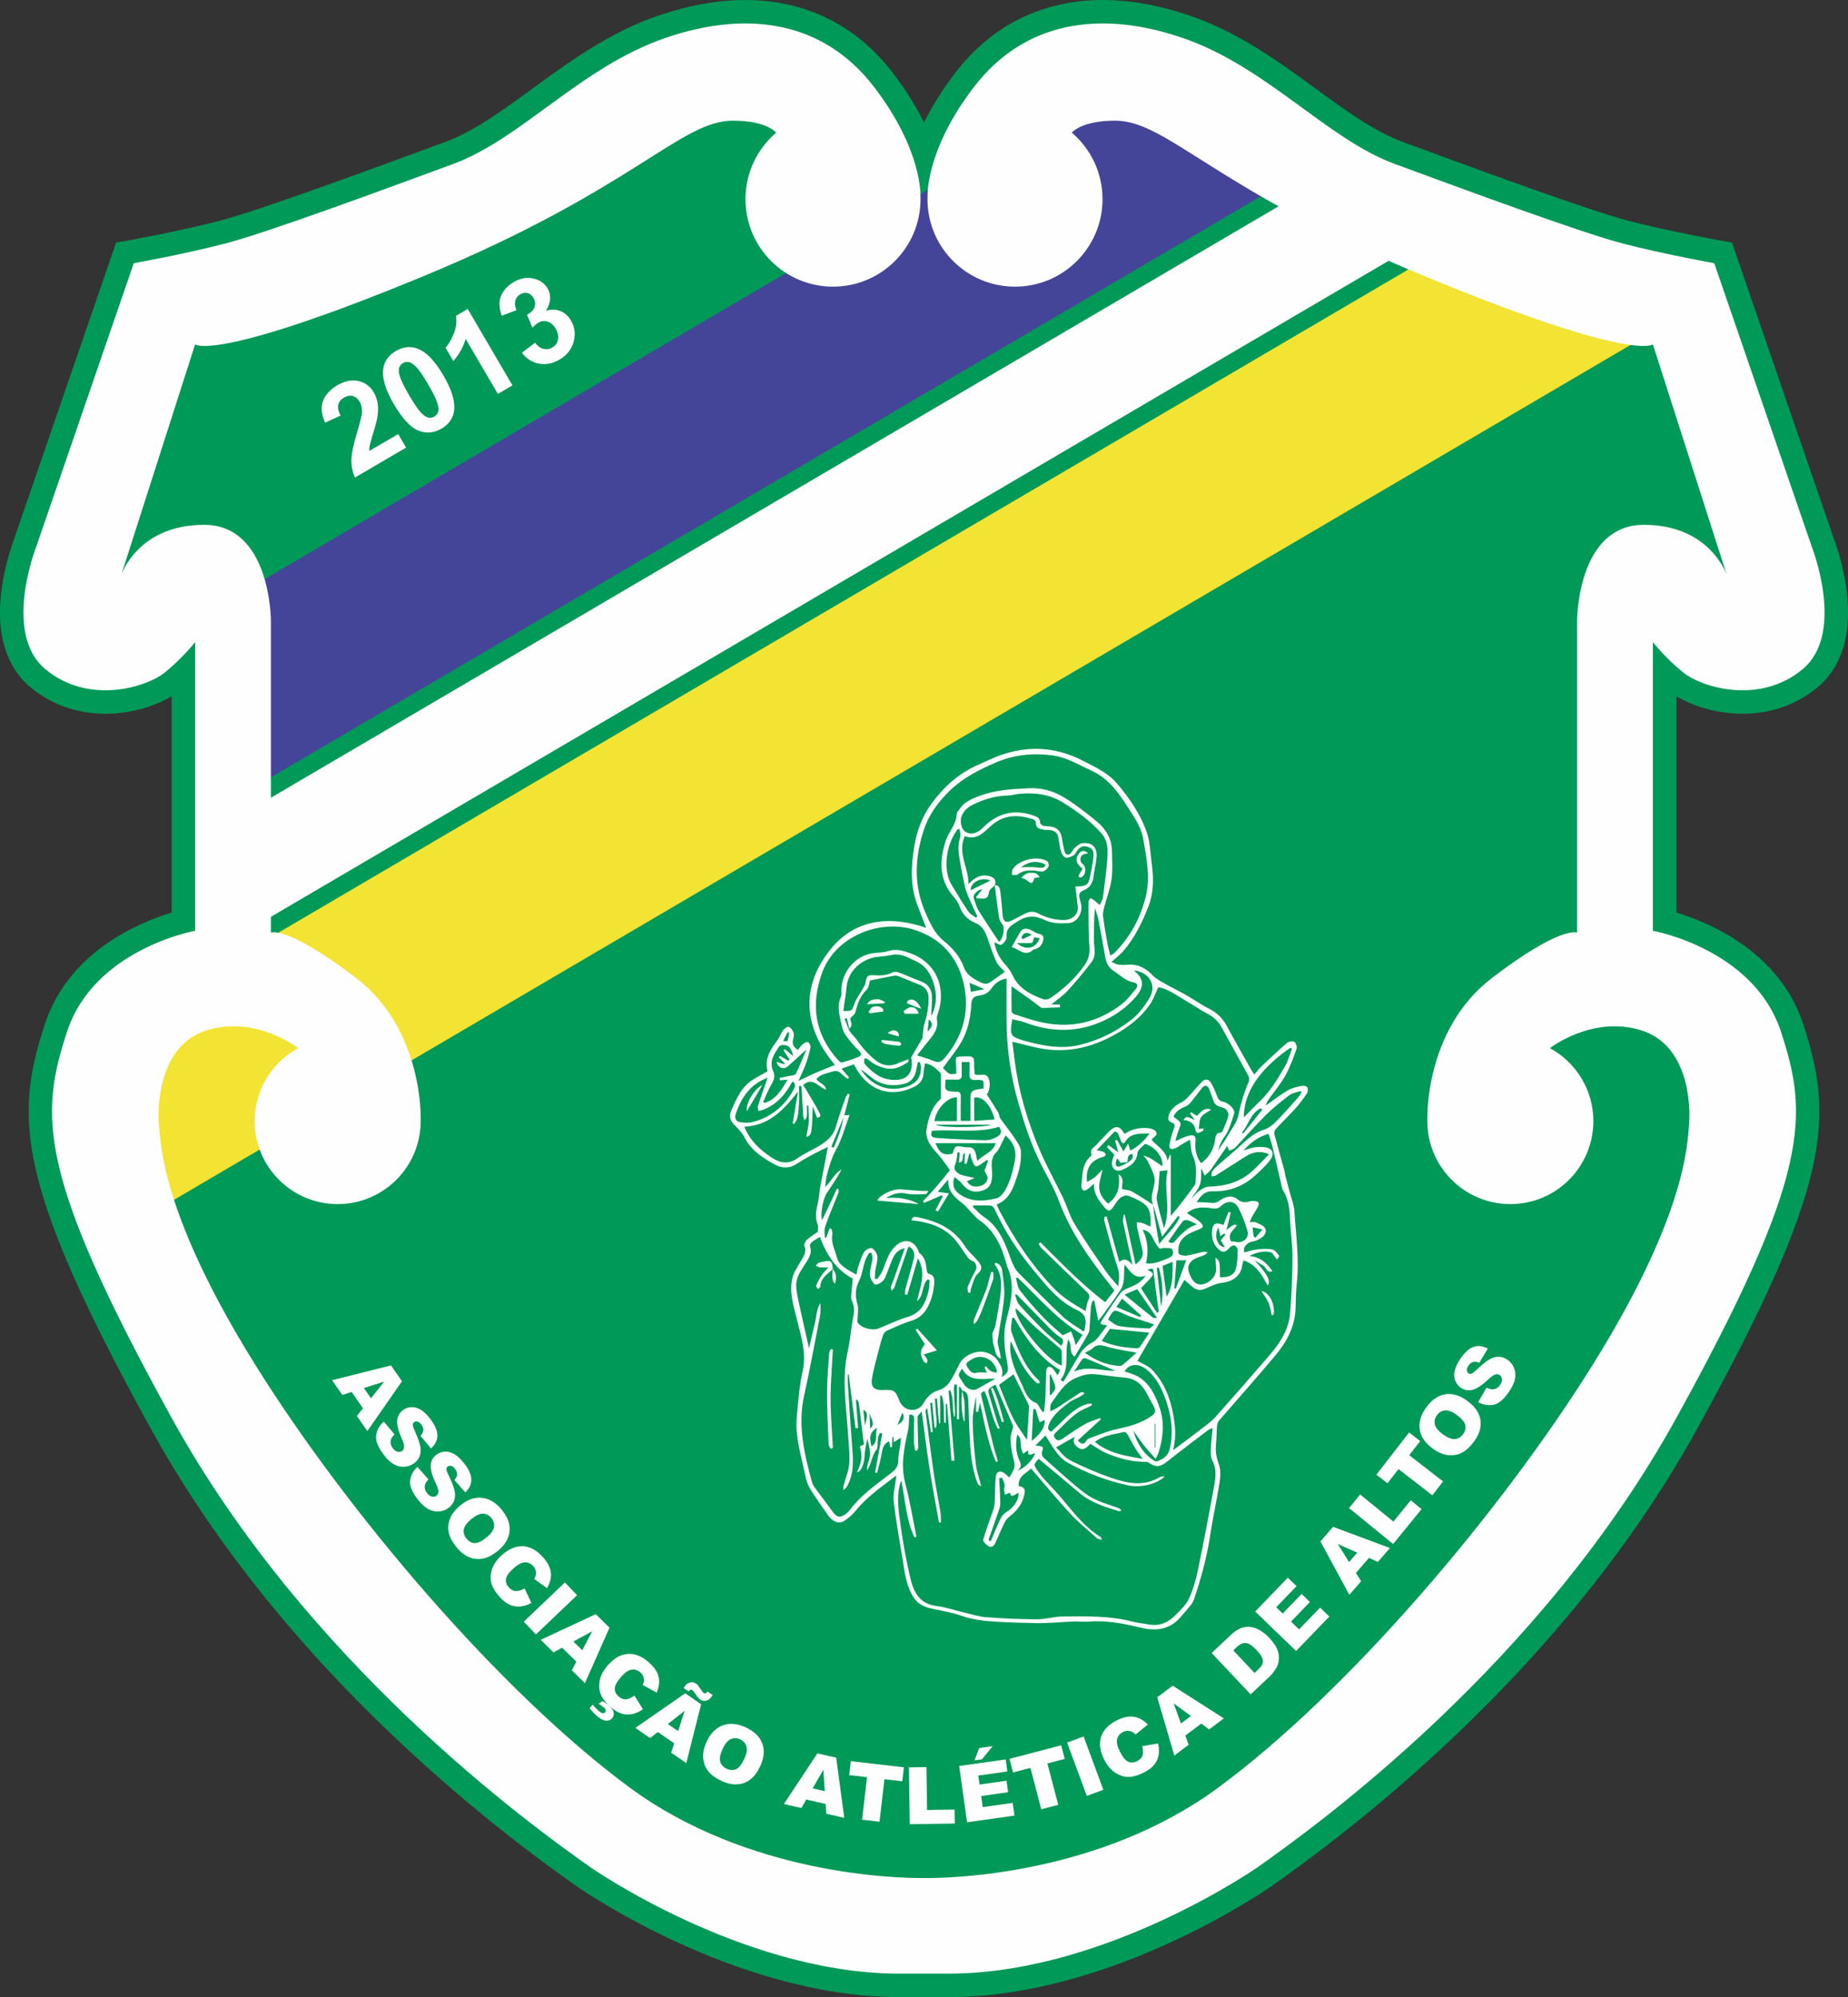 <?xml version="1.0" encoding="UTF-8"?>
<!DOCTYPE svg PUBLIC "-//W3C//DTD SVG 1.1//EN" "http://www.w3.org/Graphics/SVG/1.1/DTD/svg11.dtd">
<!-- Creator: CorelDRAW 2020 (64 Bit) -->
<svg xmlns="http://www.w3.org/2000/svg" xml:space="preserve" width="361.28mm" height="390.486mm" version="1.1" style="shape-rendering:geometricPrecision; text-rendering:geometricPrecision; image-rendering:optimizeQuality; fill-rule:evenodd; clip-rule:evenodd"
viewBox="0 0 2922.85 3159.14"
 xmlns:xlink="http://www.w3.org/1999/xlink"
 xmlns:xodm="http://www.corel.com/coreldraw/odm/2003">
 <rect x="0" y="0" width="2922.85" height="3159.14" fill="#333333" stroke="none"/>
 <defs>
  <style type="text/css">
   <![CDATA[
    .fil1 {fill:#FEFEFE;fill-rule:nonzero}
    .fil2 {fill:#F3E332;fill-rule:nonzero}
    .fil3 {fill:#444599;fill-rule:nonzero}
    .fil0 {fill:#009958;fill-rule:nonzero}
   ]]>
  </style>
 </defs>
 <g id="Camada_x0020_1">
  <g id="_2346439489264">
   <path class="fil0" d="M1415.57 3159.14c-253.97,-2.94 -493.1,-168.05 -503.16,-175.07 -38.84,-27.43 -156.6,-110.54 -291.52,-239.01 -160.48,-152.79 -288.95,-315.68 -381.86,-484.15 -214.55,-389.05 -216.05,-493.83 -168.32,-640.19 37.26,-114.25 146.8,-160.76 200.81,-177.15l0 -342.19c-24.34,14.78 -62.81,27.68 -104.78,27.68 -44.71,0 -85.78,-14.52 -118.75,-42 -26.6,-22.17 -56.16,-66.43 -45.9,-151.39 5.1,-42.25 18.13,-77.66 20.53,-83.91l160.99 -468.05 21.47 -3.83c0.79,-0.14 79.3,-14.23 142.72,-30.77 62.56,-16.32 242.18,-82.49 349.51,-122.05l6.64 -2.45c45.47,-16.75 90.5,-49.63 138.17,-84.48 57.3,-41.87 122.25,-89.3 199.48,-115.59 47.76,-16.27 93.9,-24.52 137.13,-24.52 94.5,0 174.87,39.41 232.42,114.02 22.26,28.85 38.5,55.8 50.32,79.91 11.83,-24.12 28.06,-51.06 50.33,-79.91 57.54,-74.61 137.91,-114.02 232.41,-114.02 43.24,0 89.37,8.25 137.14,24.52 77.24,26.29 142.18,73.72 199.48,115.59 47.67,34.85 92.69,67.73 138.17,84.48l6.64 2.45c107.32,39.56 286.94,105.73 349.51,122.05 63.42,16.55 141.93,30.63 142.72,30.77l21.47 3.83 160.99 468.05c2.4,6.25 15.44,41.66 20.52,83.91 1.19,9.82 1.84,19.09 2.03,27.85l0 10.63c-1.35,60.36 -25.67,94.37 -47.92,112.91 -32.98,27.48 -74.04,42 -118.75,42 -0.01,0 -0.01,0 -0.01,0 -41.98,-0 -80.45,-12.9 -104.78,-27.68l0 342.2c54.01,16.39 163.55,62.89 200.81,177.15 47.73,146.36 46.22,251.14 -168.32,640.19 -92.91,168.47 -221.38,331.37 -381.86,484.15 -134.93,128.47 -252.68,211.58 -291.38,238.89 -10.2,7.13 -249.33,172.24 -503.3,175.18l-91.77 0z"/>
   <path class="fil1" d="M564.43 2239.9l16.58 23.95 54.77 -78.85 -17.37 -25.09 -93.16 23.41 16.15 23.33 14.76 -4.72 17.94 25.92 -9.68 12.05zm11.1 -44.19l32.18 -10.21 -20.96 26.42 -11.22 -16.21z"/>
   <path class="fil1" d="M594.93 2270.27c-1.31,8.15 2.71,18.45 11.74,30.67 5.22,7.07 10.49,12.08 15.94,15.23 5.38,3.05 10.99,4.52 16.8,4.14 5.8,-0.39 11.02,-2.21 15.66,-5.64 3.94,-2.91 6.83,-6.61 8.54,-10.84 1.81,-4.31 2.2,-9.28 1.29,-15.16 -1.01,-5.81 -4.04,-14.34 -9.09,-25.61 -2.1,-4.54 -3.06,-7.73 -2.9,-9.41 0.09,-1.78 0.82,-3.11 1.94,-3.93 1.62,-1.19 3.45,-1.46 5.53,-0.97 2.08,0.49 4,2.04 5.94,4.66 2.31,3.13 3.4,6.08 3.23,9.01 -0.17,2.94 -1.77,5.84 -4.56,8.83l16.74 20.11c6.9,-6.51 10.19,-13.47 10.04,-20.85 -0.15,-7.39 -3.58,-15.62 -10.45,-24.91 -5.52,-7.47 -10.84,-12.76 -15.97,-15.68 -5.13,-2.92 -10.04,-4.29 -14.94,-3.95 -4.9,0.34 -9.15,1.77 -12.89,4.53 -5.65,4.18 -8.73,9.73 -9.31,16.56 -0.5,6.93 1.72,16.06 6.74,27.5 3.09,6.93 4.51,11.81 4.19,14.55 -0.22,2.66 -1.34,4.74 -3.16,6.08 -2.02,1.49 -4.41,1.85 -7.19,1.26 -2.78,-0.6 -5.28,-2.5 -7.67,-5.73 -3.13,-4.24 -4.11,-8.52 -2.9,-13.01 0.77,-2.76 2.73,-5.61 5.79,-8.65l-16.99 -20.24c-6.82,5.98 -10.87,13.19 -12.1,21.44z"/>
   <path class="fil1" d="M648.63 2342.24c-1.08,8.19 3.24,18.37 12.62,30.32 5.43,6.91 10.83,11.77 16.38,14.76 5.46,2.9 11.12,4.2 16.91,3.65 5.79,-0.55 10.95,-2.52 15.49,-6.09 3.85,-3.02 6.63,-6.8 8.22,-11.08 1.69,-4.36 1.93,-9.34 0.85,-15.19 -1.18,-5.78 -4.46,-14.22 -9.82,-25.33 -2.23,-4.47 -3.28,-7.64 -3.17,-9.33 0.04,-1.78 0.74,-3.13 1.82,-3.98 1.58,-1.24 3.41,-1.56 5.5,-1.12 2.09,0.43 4.06,1.92 6.08,4.49 2.4,3.06 3.57,5.98 3.49,8.92 -0.09,2.94 -1.61,5.89 -4.3,8.96l17.31 19.62c6.71,-6.7 9.8,-13.76 9.44,-21.13 -0.36,-7.38 -4.03,-15.51 -11.16,-24.6 -5.74,-7.31 -11.2,-12.44 -16.41,-15.22 -5.21,-2.77 -10.16,-4 -15.05,-3.51 -4.89,0.48 -9.1,2.03 -12.76,4.9 -5.53,4.34 -8.45,9.98 -8.83,16.82 -0.3,6.94 2.18,16 7.53,27.29 3.29,6.84 4.85,11.68 4.61,14.42 -0.14,2.67 -1.2,4.77 -2.98,6.17 -1.98,1.55 -4.35,1.98 -7.15,1.46 -2.8,-0.52 -5.35,-2.35 -7.83,-5.51 -3.26,-4.15 -4.35,-8.4 -3.27,-12.92 0.69,-2.78 2.56,-5.68 5.54,-8.81l-17.56 -19.74c-6.65,6.17 -10.48,13.49 -11.48,21.78z"/>
   <path class="fil1" d="M711.42 2403.37c-2.73,7.69 -3.21,15.14 -1.35,22.26 1.77,7.2 5.92,14.7 12.45,22.5 6.37,7.61 13.13,12.75 20.38,15.53 7.07,2.76 14.41,3.33 21.87,1.67 7.36,-1.58 15.13,-5.79 23.12,-12.48 11.17,-9.35 17.16,-19.61 18.08,-31.03 1,-11.32 -3.33,-22.76 -12.93,-34.22 -9.35,-11.17 -19.87,-17.27 -31.36,-18.29 -11.5,-1.02 -22.92,3.14 -34.09,12.49 -8.09,6.77 -13.54,13.96 -16.17,21.57zm52.32 -8.92c5.16,0.1 9.6,2.28 13.15,6.51 3.79,4.52 5.23,9.38 4.42,14.48 -0.81,5.1 -4.4,10.4 -10.85,15.8 -7.7,6.45 -14.14,9.71 -19.22,9.71 -5.08,-0 -9.51,-2.36 -13.38,-6.98 -3.71,-4.43 -5.15,-9.28 -4.34,-14.38 0.9,-5.18 4.86,-10.62 11.8,-16.43 7.03,-5.89 13.16,-8.73 18.42,-8.71z"/>
   <path class="fil1" d="M816.15 2516.93c-4.09,-0.04 -7.9,-2.02 -11.42,-5.94 -3.7,-4.11 -5.15,-8.54 -4.46,-13.22 0.69,-4.68 4.82,-10.42 12.19,-17.05 5.97,-5.38 11.2,-8.39 15.68,-9.04 6,-0.84 11.15,1.12 15.34,5.79 1.85,2.05 3.06,4.34 3.73,6.78 0.67,2.44 0.72,4.93 0.23,7.39 -0.26,1.59 -1.17,3.58 -2.63,6.08l20.39 14.59c5,-8.72 7.03,-16.97 6.03,-24.85 -0.91,-7.96 -5.2,-16.1 -12.76,-24.5 -9.66,-10.74 -20.12,-16.36 -31.29,-16.95 -11.27,-0.51 -22.45,4.15 -33.47,14.06 -8.31,7.48 -13.61,15.29 -15.91,23.44 -2.3,8.15 -2.41,15.35 -0.36,21.94 1.97,6.51 6.32,13.41 12.78,20.59 5.46,6.07 10.75,10.26 15.97,12.49 5.21,2.41 10.68,3.23 16.39,2.82 5.81,-0.49 11.77,-2.31 17.9,-5.63l-10.79 -23.07c-5.04,2.85 -9.57,4.39 -13.56,4.26z"/>
   <polygon class="fil1" points="828.41,2565.31 847.65,2585.49 912.73,2523.44 893.49,2503.26 "/>
   <path class="fil1" d="M904.34 2642.18l20.81 20.39 38.88 -87.78 -21.8 -21.35 -87.05 40.59 20.27 19.86 13.6 -7.42 22.52 22.06 -7.23 13.66zm2.55 -45.49l29.67 -16.11 -15.59 29.91 -14.08 -13.8z"/>
   <path class="fil1" d="M990.45 2688.06c-4.06,0.46 -8.08,-1.04 -12.06,-4.51 -4.17,-3.63 -6.15,-7.85 -6.03,-12.58 0.12,-4.73 3.52,-10.93 10.03,-18.41 5.28,-6.06 10.1,-9.69 14.47,-10.88 5.85,-1.56 11.2,-0.24 15.93,3.88 2.08,1.81 3.57,3.94 4.53,6.27 0.96,2.34 1.31,4.8 1.13,7.31 -0.07,1.61 -0.72,3.7 -1.87,6.36l22.02 12c3.9,-9.26 4.92,-17.7 2.96,-25.4 -1.88,-7.79 -7.12,-15.35 -15.64,-22.77 -10.89,-9.48 -21.96,-13.79 -33.12,-13.01 -11.24,0.87 -21.78,6.85 -31.51,18.03 -7.34,8.43 -11.65,16.83 -12.94,25.2 -1.29,8.37 -0.53,15.52 2.31,21.83 2.75,6.22 7.9,12.54 15.19,18.89 6.16,5.36 11.92,8.88 17.37,10.46 5.46,1.76 10.99,1.91 16.61,0.81 5.7,-1.2 11.4,-3.73 17.09,-7.77l-13.51 -21.58c-4.66,3.44 -8.96,5.52 -12.94,5.88zm-35.23 13.12c1.61,1.4 2.59,2.76 2.77,4.08 0.18,1.32 -0.1,2.41 -0.92,3.36 -0.99,1.14 -2.21,1.58 -3.81,1.51 -1.53,-0.16 -3.66,-1.35 -6.31,-3.66 -3.6,-3.13 -6.76,-6.39 -9.41,-9.85l-4.95 5.68c3.99,4.97 7.83,8.98 11.34,12.03 3.88,3.38 7.42,5.63 10.61,6.74 3.19,1.11 5.96,1.19 8.22,0.5 2.25,-0.87 4.05,-1.97 5.37,-3.49 2.06,-2.37 2.91,-5.45 2.49,-8.99 -0.42,-3.53 -3.28,-7.52 -8.59,-12.13 -2.56,-2.23 -5.63,-4.24 -9.05,-6.05l-6.2 4.26c3.35,2.08 6.25,4.11 8.43,6z"/>
   <path class="fil1" d="M1061.5 2772.47l23.96 16.57 23.46 -93.1 -25.1 -17.36 -78.93 54.74 23.34 16.14 12.15 -9.62 25.93 17.93 -4.81 14.69zm-5.19 -45.27l26.52 -20.9 -10.3 32.12 -16.22 -11.21zm59.56 -48.59c-0.94,0.26 -1.88,0.07 -2.81,-0.57 -1.34,-0.93 -2.88,-2.91 -4.88,-5.97 -2.11,-3.14 -3.47,-5.14 -4.28,-6.17 -0.82,-1.02 -1.88,-1.91 -3.02,-2.7 -2.79,-1.93 -5.88,-2.54 -9.34,-1.73 -3.46,0.81 -6.32,2.96 -8.82,6.57 -0.43,0.62 -0.93,1.34 -1.5,2.17l7.85 5.43c1.07,-1.55 2.09,-2.37 3.04,-2.63 0.94,-0.26 1.99,-0 2.91,0.64 1.03,0.71 2.53,2.52 4.4,5.34 3.23,4.83 5.79,7.97 7.96,9.47 3,2.07 6.09,2.68 9.37,1.9 3.29,-0.78 6.32,-2.96 8.89,-6.68 0.43,-0.62 0.9,-1.52 1.47,-2.34l-7.95 -5.5c-1.25,1.58 -2.34,2.5 -3.29,2.77z"/>
   <path class="fil1" d="M1112.25 2781.69c0.84,8.12 3.6,15.05 8.34,20.68 4.69,5.74 11.66,10.73 20.9,14.97 9.02,4.13 17.34,5.87 25.07,5.28 7.57,-0.54 14.45,-3.19 20.47,-7.88 5.97,-4.59 11.18,-11.73 15.52,-21.2 6.07,-13.24 7.07,-25.08 3,-35.78 -3.96,-10.66 -12.78,-19.12 -26.37,-25.35 -13.24,-6.07 -25.36,-7.07 -36.18,-3.05 -10.82,4.02 -19.35,12.68 -25.42,25.92 -4.4,9.59 -6.23,18.42 -5.34,26.42zm43.42 -30.52c4.7,-2.13 9.65,-2.07 14.67,0.23 5.37,2.46 8.75,6.22 10.21,11.18 1.46,4.95 0.49,11.28 -3.01,18.93 -4.19,9.13 -8.6,14.85 -13.19,17.02 -4.59,2.18 -9.6,1.95 -15.08,-0.56 -5.25,-2.41 -8.64,-6.17 -10.1,-11.12 -1.41,-5.07 -0.17,-11.68 3.6,-19.9 3.82,-8.33 8.14,-13.54 12.9,-15.78z"/>
   <path class="fil1" d="M1306.9 2869.13l28.4 6.5 -12.74 -95.16 -29.75 -6.81 -52.99 80.11 27.66 6.33 7.71 -13.44 30.73 7.03 0.98 15.42zm-21.61 -40.12l16.87 -29.25 2.35 33.65 -19.22 -4.4z"/>
   <polygon class="fil1" points="1343.11,2808.03 1371.3,2811.3 1363.49,2878.53 1391.06,2881.73 1398.87,2814.5 1427.06,2817.77 1429.62,2795.69 1345.67,2785.95 "/>
   <polygon class="fil1" points="1438.9,2885.69 1510.1,2884.63 1509.77,2862.53 1466.32,2863.18 1465.3,2795.37 1437.56,2795.79 "/>
   <path class="fil1" d="M1529.56 2882.64l74.98 -10.57 -2.84 -20.14 -47.38 6.68 -2.47 -17.53 42.65 -6.01 -2.56 -18.16 -42.65 6.01 -2 -14.18 46.01 -6.49 -2.68 -19.03 -73.61 10.38 12.55 89.03zm11.69 -97.91l11.81 -1.66 17.09 -20.92 -21.26 3 -7.64 19.59z"/>
   <polygon class="fil1" points="1602.28,2803.81 1629.73,2796.61 1646.9,2862.09 1673.75,2855.05 1656.58,2789.57 1684.03,2782.37 1678.39,2760.87 1596.64,2782.31 "/>
   <polygon class="fil1" points="1718.93,2840.91 1745.08,2831.24 1713.9,2746.9 1687.75,2756.57 "/>
   <path class="fil1" d="M1807.08 2776.53c-1.1,3.94 -4.01,7.1 -8.71,9.48 -4.93,2.5 -9.59,2.74 -13.92,0.86 -4.33,-1.89 -8.8,-7.37 -13.28,-16.22 -3.63,-7.17 -5.18,-13 -4.64,-17.5 0.76,-6.01 3.99,-10.47 9.59,-13.3 2.47,-1.25 4.99,-1.82 7.52,-1.84 2.53,-0.01 4.95,0.59 7.2,1.71 1.46,0.67 3.16,2.06 5.19,4.13l19.41 -15.88c-7.11,-7.1 -14.55,-11.22 -22.41,-12.3 -7.92,-1.2 -16.9,0.82 -26.98,5.92 -12.88,6.52 -21.04,15.16 -24.52,25.79 -3.43,10.74 -1.85,22.76 4.84,35.98 5.05,9.97 11.21,17.13 18.47,21.47 7.27,4.34 14.18,6.33 21.09,6.07 6.79,-0.2 14.59,-2.6 23.22,-6.97 7.28,-3.69 12.71,-7.7 16.23,-12.16 3.69,-4.4 5.91,-9.46 7,-15.09 1.04,-5.73 0.84,-11.97 -0.77,-18.75l-25.08 4.39c1.43,5.61 1.74,10.38 0.58,14.21z"/>
   <path class="fil1" d="M1912.37 2735.76l23.3 -17.48 -80.88 -51.72 -24.41 18.31 26.94 92.2 22.7 -17.03 -5.28 -14.57 25.21 -18.92 12.41 9.21zm-44.58 -9.41l-11.43 -31.77 27.2 19.94 -15.77 11.83z"/>
   <path class="fil1" d="M1978.06 2680.32l30.06 -28.34c3.56,-3.36 6.98,-7.79 10.34,-13.2 2.42,-3.84 3.8,-8.42 4.22,-13.65 0.33,-5.32 -0.49,-10.59 -2.46,-15.97 -2.15,-5.39 -6.41,-11.56 -12.96,-18.51 -4.22,-4.48 -8.82,-8.26 -13.62,-11.15 -4.8,-3.07 -9.8,-4.91 -15.02,-5.69 -5.22,-0.78 -10.39,-0.22 -15.59,1.58 -5.12,1.89 -10.65,5.55 -16.59,11.15l-30.07 28.34 61.67 65.43zm-22.5 -74.4c5.3,-5 10.25,-7.25 14.95,-6.84 4.7,0.41 10.27,4.12 16.82,11.07 4.91,5.21 7.89,9.47 9.13,12.8 1.15,3.23 1.33,6.17 0.45,8.9 -0.87,2.55 -3.46,5.85 -7.75,9.9l-4.93 4.65 -33.68 -35.73 5.03 -4.74z"/>
   <polygon class="fil1" points="2049.94,2611.67 2102.52,2557.18 2087.89,2543.05 2054.66,2577.48 2041.92,2565.18 2071.83,2534.19 2058.64,2521.46 2028.73,2552.45 2018.43,2542.51 2050.69,2509.08 2036.87,2495.73 1985.24,2549.22 "/>
   <path class="fil1" d="M2179.29 2470.82l19.1 -22 -89.96 -33.54 -20.01 23.04 45.75 84.46 18.61 -21.43 -8.23 -13.13 20.66 -23.8 14.07 6.4zm-45.56 0.19l-17.87 -28.65 30.79 13.76 -12.93 14.89z"/>
   <polygon class="fil1" points="2203.39,2442.45 2248.41,2387.29 2231.29,2373.31 2203.82,2406.98 2151.28,2364.1 2133.73,2385.61 "/>
   <polygon class="fil1" points="2194.53,2346.38 2211.9,2323.94 2265.43,2365.36 2282.41,2343.41 2228.88,2301.99 2246.25,2279.54 2228.67,2265.94 2176.95,2332.78 "/>
   <path class="fil1" d="M2290.72 2301.84c8.12,0.78 15.46,-0.55 21.92,-4.09 6.55,-3.46 12.82,-9.31 18.81,-17.53 5.83,-8.02 9.19,-15.84 10.13,-23.53 0.97,-7.52 -0.27,-14.79 -3.68,-21.62 -3.32,-6.76 -9.29,-13.28 -17.72,-19.41 -11.78,-8.57 -23.18,-11.89 -34.48,-10.01 -11.23,1.77 -21.27,8.75 -30.06,20.84 -8.57,11.78 -11.94,23.46 -10.14,34.86 1.8,11.4 8.61,21.48 20.39,30.04 8.53,6.2 16.82,9.75 24.85,10.46zm-21.34 -48.59c-1.15,-5.03 -0.12,-9.87 3.13,-14.34 3.47,-4.77 7.83,-7.35 12.97,-7.8 5.14,-0.45 11.15,1.75 17.96,6.69 8.13,5.91 12.85,11.37 14.08,16.3 1.23,4.93 0.02,9.8 -3.53,14.67 -3.4,4.67 -7.76,7.25 -12.9,7.7 -5.24,0.38 -11.48,-2.14 -18.8,-7.46 -7.41,-5.39 -11.66,-10.65 -12.92,-15.76z"/>
   <path class="fil1" d="M2362.07 2222.21c8.13,-1.47 16.51,-8.68 25.04,-21.26 4.93,-7.27 7.91,-13.9 9.08,-20.09 1.09,-6.09 0.62,-11.87 -1.67,-17.22 -2.29,-5.35 -5.74,-9.66 -10.52,-12.9 -4.05,-2.75 -8.5,-4.25 -13.06,-4.46 -4.66,-0.28 -9.48,1 -14.73,3.82 -5.14,2.88 -12.19,8.58 -21.14,17.07 -3.58,3.49 -6.28,5.45 -7.92,5.86 -1.71,0.51 -3.21,0.25 -4.35,-0.52 -1.66,-1.13 -2.52,-2.77 -2.75,-4.9 -0.23,-2.13 0.59,-4.45 2.43,-7.16 2.19,-3.22 4.6,-5.22 7.43,-6.04 2.83,-0.81 6.1,-0.26 9.85,1.37l13.41 -22.46c-8.43,-4.35 -16.09,-5.14 -23,-2.55 -6.92,2.59 -13.55,8.57 -20.03,18.13 -5.22,7.69 -8.44,14.46 -9.5,20.27 -1.06,5.81 -0.71,10.9 1.24,15.4 1.95,4.51 4.71,8.05 8.55,10.66 5.82,3.95 12.08,5.01 18.71,3.28 6.7,-1.83 14.58,-6.95 23.7,-15.48 5.51,-5.22 9.64,-8.18 12.33,-8.78 2.58,-0.68 4.91,-0.31 6.78,0.96 2.08,1.41 3.21,3.54 3.57,6.37 0.36,2.82 -0.6,5.81 -2.86,9.14 -2.96,4.36 -6.67,6.7 -11.31,7.05 -2.86,0.19 -6.19,-0.71 -10.08,-2.59l-13.45 22.74c7.91,4.45 16.05,5.87 24.24,4.3z"/>
   <polygon class="fil2" points="203.43,1940.13 2668.85,492.87 2334.2,363.62 116.74,1665.33 "/>
   <polygon class="fil1" points="2117.91,270.17 367.59,1297.64 377.53,1480.21 2293.68,355.38 "/>
   <polygon class="fil3" points="1823.61,91.33 346.81,958.26 386.74,1254.09 2068.6,266.8 "/>
   <path class="fil1" d="M2865.45 864.47l-154.13 -448.09c0,0 -79.91,-14.27 -145.56,-31.4 -65.64,-17.12 -251.16,-85.63 -359.61,-125.58 -108.45,-39.96 -202.64,-154.12 -336.78,-199.79 -134.14,-45.66 -251.16,-22.83 -328.22,77.06 -77.06,99.89 -74.08,172.66 -74.08,172.66l0.02 -0.01c-0.08,1.9 -0.15,3.81 -0.15,5.73 0,76.45 61.97,138.42 138.42,138.42 76.45,0 138.42,-61.97 138.42,-138.42 0,-42.1 -18.83,-79.8 -48.49,-105.18l0.03 0c0,0 14.21,-18.98 68.44,-18.98 82.77,0 156.97,108.45 488.05,245.46 331.07,136.99 362.47,108.45 362.47,108.45l117.02 365.32c0,0 -25.69,-79.91 -131.29,-79.91 -105.6,0 -105.6,151.27 -105.6,151.27l0 493.75c0,0 -25.69,-11.42 -134.14,71.35 -108.45,82.77 -102.75,225.47 -102.75,225.47l0.03 -0.02c-0.01,0.48 -0.03,0.96 -0.03,1.44 0,72.51 58.78,131.29 131.29,131.29 72.51,0 131.29,-58.78 131.29,-131.29 0,-49.85 -27.78,-93.21 -68.71,-115.44 0,0 65.85,-51.52 142.91,-28.69 77.06,22.83 79.91,119.87 77.06,151.27 -2.85,31.4 -5.71,142.7 -151.27,376.74 -145.56,234.03 -388.15,519.44 -593.65,670.71 -187,137.65 -421.23,142.95 -461.89,142.78l-0.05 -0.09c0,0 -1.05,0.03 -3.07,0.06 -2.01,-0.03 -3.06,-0.06 -3.06,-0.06l-0.05 0.09c-40.65,0.17 -274.89,-5.14 -461.89,-142.78 -205.49,-151.27 -448.09,-436.67 -593.65,-670.71 -145.56,-234.03 -148.41,-345.34 -151.26,-376.74 -2.85,-31.39 0,-128.43 77.06,-151.27 77.06,-22.83 142.91,28.69 142.91,28.69 -40.92,22.23 -68.71,65.59 -68.71,115.44 0,72.51 58.78,131.29 131.29,131.29 72.51,0 131.29,-58.78 131.29,-131.29 0,-0.49 -0.03,-0.96 -0.04,-1.44l0.04 0.02c0,0 5.71,-142.7 -102.75,-225.47 -108.45,-82.77 -134.14,-71.35 -134.14,-71.35l0 -493.75c0,0 0,-151.27 -105.6,-151.27 -105.6,0 -131.29,79.91 -131.29,79.91l117.02 -365.32c0,0 31.39,28.54 362.47,-108.45 331.07,-137 405.28,-245.46 488.05,-245.46 54.23,0 68.44,18.98 68.44,18.98l0.03 0c-29.66,25.37 -48.49,63.07 -48.49,105.18 0,76.45 61.98,138.42 138.42,138.42 76.45,0 138.42,-61.97 138.42,-138.42 0,-1.92 -0.07,-3.83 -0.14,-5.73l0.02 0.01c0,0 2.98,-72.77 -74.08,-172.66 -77.06,-99.89 -194.08,-122.72 -328.22,-77.06 -134.14,45.67 -228.33,159.83 -336.78,199.79 -108.45,39.96 -293.97,108.46 -359.61,125.58 -65.64,17.12 -145.56,31.4 -145.56,31.4l-154.12 448.09c0,0 -54.23,136.99 14.27,194.08 68.5,57.08 159.83,28.54 188.37,5.71 28.54,-22.83 48.52,-48.52 48.52,-48.52l0 456.65c0,0 -159.83,28.54 -202.64,159.83 -42.81,131.29 -48.52,222.62 165.54,610.77 214.05,388.15 565.1,642.16 662.14,710.66 0,0 236.89,165.54 482.34,168.39 15.92,0 41.68,0 45.24,0 0.27,0 0.43,0 0.43,0 3.56,0 29.32,0 45.24,0 245.45,-2.85 482.34,-168.39 482.34,-168.39 97.04,-68.5 448.09,-322.5 662.14,-710.66 214.06,-388.15 208.36,-479.48 165.54,-610.77 -42.81,-131.29 -202.64,-159.83 -202.64,-159.83l0 -456.65c0,0 19.98,25.69 48.52,48.52 28.54,22.83 119.87,51.37 188.37,-5.71 68.51,-57.08 14.28,-194.08 14.28,-194.08z"/>
   <path class="fil1" d="M629.76 686.63l12.54 21.44 -80.9 47.34c-3.87,-8.61 -5.73,-17.83 -5.6,-27.65 0.14,-9.82 3.15,-24.5 9.06,-44.06 4.73,-15.78 7.27,-26.08 7.6,-30.91 0.39,-6.62 -0.78,-12.26 -3.5,-16.91 -3.01,-5.15 -6.71,-8.29 -11.09,-9.44 -4.38,-1.15 -9.01,-0.29 -13.88,2.56 -4.82,2.82 -7.8,6.52 -8.95,11.08 -1.15,4.57 0.03,10.35 3.53,17.34l-24.35 11.16c-6.06,-13.5 -7.1,-25.13 -3.11,-34.89 3.99,-9.76 11.41,-17.81 22.25,-24.16 11.88,-6.95 23.09,-9.21 33.63,-6.78 10.54,2.43 18.59,8.41 24.17,17.94 3.17,5.42 5.22,11.15 6.14,17.19 0.92,6.04 0.85,12.98 -0.23,20.81 -0.71,5.19 -2.75,13.26 -6.13,24.2 -3.37,10.94 -5.39,18.08 -6.05,21.4 -0.66,3.33 -0.99,6.38 -0.97,9.17l45.83 -26.82z"/>
   <path class="fil1" d="M637.37 574.34c-2.79,1.64 -4.77,3.98 -5.91,7.04 -1.15,3.06 -0.98,7.24 0.51,12.55 1.9,6.9 6.99,17.41 15.26,31.54 8.27,14.13 14.66,23.42 19.18,27.87 4.52,4.45 8.37,6.92 11.56,7.41 3.19,0.49 6.18,-0.09 8.97,-1.72 2.79,-1.63 4.76,-3.98 5.91,-7.04 1.15,-3.06 0.98,-7.24 -0.51,-12.55 -1.88,-6.84 -6.94,-17.33 -15.21,-31.45 -8.27,-14.13 -14.66,-23.41 -19.17,-27.87 -4.52,-4.45 -8.38,-6.93 -11.58,-7.45 -3.2,-0.51 -6.2,0.05 -8.99,1.68zm-11.2 -19.14c11.66,-6.83 23.22,-8 34.66,-3.52 13.6,5.27 27.08,19.33 40.44,42.16 13.33,22.78 18.97,41.46 16.92,56.04 -1.71,12.03 -8.4,21.45 -20.06,28.28 -11.72,6.86 -23.8,7.88 -36.24,3.07 -12.45,-4.81 -25.43,-18.77 -38.95,-41.88 -13.27,-22.67 -18.87,-41.29 -16.82,-55.87 1.71,-12.02 8.39,-21.45 20.06,-28.28z"/>
   <path class="fil1" d="M810.51 609.63l-23.08 13.51 -50.9 -86.98c-3.82,12.82 -10.34,24.47 -19.57,34.95l-12.26 -20.95c4.87,-5.5 9.23,-13.06 13.07,-22.7 3.84,-9.64 4.93,-18.89 3.27,-27.77l18.72 -10.96 70.75 120.9z"/>
   <path class="fil1" d="M825.49 557.97l20.75 -15.78c4.04,5.28 8.51,8.51 13.39,9.69 4.88,1.18 9.54,0.48 13.98,-2.12 4.76,-2.79 7.71,-6.94 8.86,-12.46 1.14,-5.52 -0.08,-11.34 -3.67,-17.48 -3.4,-5.8 -7.65,-9.49 -12.76,-11.06 -5.11,-1.57 -9.91,-1.04 -14.4,1.59 -2.96,1.73 -6.15,4.37 -9.59,7.93l-8.46 -20.3c6.34,-3.49 10.31,-7.63 11.91,-12.43 1.6,-4.8 1.01,-9.58 -1.78,-14.34 -2.37,-4.05 -5.46,-6.58 -9.29,-7.58 -3.82,-1 -7.73,-0.33 -11.72,2.01 -3.94,2.31 -6.51,5.65 -7.7,10.02 -1.19,4.37 -0.55,9.36 1.93,14.97l-23.39 8.83c-2.78,-8.15 -3.96,-15.27 -3.52,-21.37 0.44,-6.1 2.6,-11.96 6.48,-17.57 3.88,-5.61 9.13,-10.36 15.76,-14.24 11.34,-6.63 22.54,-8.34 33.62,-5.12 9.1,2.61 15.83,7.64 20.19,15.09 6.18,10.57 5.34,22.38 -2.53,35.44 7.76,-2.56 15.22,-2.47 22.36,0.25 7.15,2.73 12.85,7.73 17.11,15.02 6.19,10.57 7.6,21.83 4.23,33.8 -3.36,11.97 -10.79,21.31 -22.29,28.04 -10.9,6.38 -21.77,8.53 -32.61,6.46 -10.84,-2.07 -19.8,-7.84 -26.88,-17.3z"/>
   <path class="fil1" d="M1522.1 2199.97c-0.03,-0.05 -0.05,-0.09 -0.08,-0.14 -0.06,-0.01 -0.1,-0.03 -0.16,-0.03l0.24 0.18z"/>
   <path class="fil1" d="M1998.41 1787.32c-17.86,5.53 -29.52,18.89 -42.66,30.57 -9.79,8.71 -19.91,17.04 -29.73,25.71 -3.25,2.87 -6.45,6 -8.82,9.58 -1.27,1.91 -0.73,5.01 -1.01,7.58 2.36,-0.43 5.14,-0.2 7.03,-1.39 15.45,-9.7 30.62,-19.86 46.12,-29.49 10.56,-6.56 21.77,-10.78 37.84,-4.06 -9.93,10.03 -18.13,19.24 -27.28,27.37 -19.36,17.19 -42.65,23.38 -68.18,23.87 -5.55,0.11 -11.5,4.21 -16.35,7.73 -3.97,2.88 -6.59,7.63 -10.78,10.85 4.63,-7.39 10.85,-14.28 13.43,-22.32 2.55,-7.93 1.42,-17.04 1.88,-25.28 1.9,4.03 3.7,7.85 5.5,11.66 3.16,-2.98 6.9,-5.56 9.38,-9.02 9.08,-12.65 17.75,-25.59 26.19,-37.86 0.9,2.14 2.03,4.79 3.15,7.45 3.21,-1.58 7.18,-2.43 9.5,-4.86 16.18,-16.96 31.51,-34.77 48.15,-51.25 11.65,-11.54 24.6,-21.88 37.7,-31.81 4.72,-3.58 11.55,-4.36 17.42,-6.43 0.52,0.72 1.03,1.43 1.54,2.15 -1.94,2.92 -3.57,6.13 -5.88,8.71 -11.63,12.95 -23.06,26.12 -35.38,38.4 -5.19,5.18 -11.87,10 -18.76,12.14zm-17.33 154.07c4.81,1.06 8.85,1.94 15.52,3.4 -4.95,5.93 -8.02,9.6 -11.09,13.28 -0.93,-0.8 -1.87,-1.6 -2.8,-2.4 -0.48,-4.2 -0.96,-8.4 -1.63,-14.28zm44.91 -69.9c1,4.22 1.56,8.86 3.75,12.43 9.08,14.83 10.1,31.18 10.81,47.89 0.8,18.83 3.82,37.63 3.68,56.43 -0.22,29.9 -1.24,59.88 -3.81,89.65 -2.29,26.5 -17.01,47.91 -33.87,67.52 -27.85,32.37 -55.98,64.51 -84.4,96.39 -5.91,6.62 -13.41,11.9 -20.48,17.4 -12.13,9.44 -24.5,18.58 -36.78,27.84 -2.44,1.84 -4.93,3.61 -9.65,7.06 5.97,-21.97 3.28,-41.26 -0.45,-60.4 -4.87,-24.96 -14.77,-47.95 -32.27,-66.52 -6.38,-6.77 -16.36,-10.15 -23.54,-14.39 24.59,-42.35 49.74,-85.68 74.38,-128.12 6.52,5.39 11.49,11.03 17.7,14.26 8.01,4.16 15.58,-0.69 23.1,-3.98 5.96,-2.6 12.36,-5.02 18.75,-5.68 15.49,-1.6 29.87,-10.34 31.87,-27.86 0.25,-2.24 1.19,-4.4 2.06,-7.48 20.13,6.29 28.96,22.98 38.1,39.58 5.55,-7.56 -0.71,-18.21 -20.67,-40.02 4.69,2.96 9.25,6.15 14.1,8.82 4.58,2.52 4.53,11.81 14.1,8.56 -9.04,-13.52 -19.93,-22.73 -36.47,-23.93 12.05,-6.83 27.44,-9.18 35.74,-4.98 1.84,0.93 2.64,3.82 4.08,5.7 1.27,1.66 2.74,3.17 4.12,4.75 1.17,-2.01 3.79,-5.23 3.29,-5.83 -3.21,-3.81 -6.67,-9.13 -10.87,-10 -7.67,-1.58 -15.99,-1.07 -23.9,-0.2 -6.84,0.74 -13.49,3.18 -20.09,4.83 -3.61,-7 3.86,-15.96 12.11,-17.06 5.05,-0.68 10.18,-3.2 14.54,-6.04 5.51,-3.58 9.24,-10.08 5.6,-15.67 -2.83,-4.37 -9.47,-6.49 -14.73,-8.94 -2.1,-0.98 -5.03,-0.16 -9.21,-0.16 1.4,-3.51 2.05,-5.87 3.22,-7.93 2.87,-5.05 6.17,-9.87 8.93,-14.98 4.13,-7.64 2.41,-10.28 -6.53,-10.51 -1.72,-0.05 -3.53,0 -5.18,0.44 -7.22,1.94 -13.03,2.52 -20.08,-3.37 -8.26,-6.91 -19.22,-4.26 -27.61,1.98 -5.02,3.73 -9.5,4.44 -15.26,3.74 -6.79,-0.83 -13.69,-0.75 -21.51,-1.12 6.81,-10.14 12.13,-17.63 27.08,-17.2 24.23,0.7 46.87,-7.93 65.31,-24.75 8.1,-7.39 16.32,-14.9 23.04,-23.5 8.99,-11.5 4.63,-20.51 -9.69,-21.64 -5.17,-0.41 -10.5,-0.16 -15.61,0.67 -4.72,0.77 -9.24,2.72 -16.14,4.85 11.8,-13.22 23.84,-21.88 39.7,-26.42 1.95,6.2 4.28,12.39 5.82,18.77 4.76,19.67 9.18,39.42 13.83,59.11zm-105.4 477.59c-8.13,44.83 -16.61,89.61 -25.86,134.22 -3.23,15.54 -7.55,31.25 -14.25,45.53 -4.75,10.12 -13.77,18.55 -21.91,26.7 -11.43,11.44 -25.32,17.29 -42,14.15 -8.27,-1.56 -16.76,-2.22 -24.86,-4.35 -36.81,-9.7 -74.41,-8.49 -111.88,-8.18 -13.22,0.11 -26.43,4.48 -39.63,4.41 -26.96,-0.13 -53.96,-1.31 -80.84,-3.36 -11.91,-0.9 -23.61,-4.87 -35.36,-7.62 -14.36,-3.36 -28.5,-8.29 -43.04,-10.08 -27.22,-3.35 -36.29,-22.92 -41.39,-45.01 -6.32,-27.4 -11.48,-55.16 -15.26,-83.02 -2.83,-20.88 -6.3,-42.11 -1.28,-63.29 0.45,-1.91 1.24,-3.73 2.48,-7.34 6.33,31.36 7.61,62.22 20.75,89.93 1.01,-0.24 2.02,-0.48 3.03,-0.71 -0.33,-2.16 -0.56,-4.34 -1,-6.48 -5.39,-26.11 -9.7,-52.5 -16.53,-78.23 -7.6,-28.62 -1.7,-55.78 4.37,-83.37 1.76,-8.03 1.38,-16.53 1.98,-24.85 6.48,-1.4 7.73,2.37 7.68,7.37 -0.1,11.63 -0.44,23.26 -0.29,34.88 0.06,4.69 1.17,9.37 1.8,14.06 0.98,0.13 1.96,0.27 2.95,0.41 0.72,-1.66 2.08,-3.34 2.05,-4.99 -0.31,-16.2 -1.08,-32.4 -1.09,-48.6 -0,-2.26 3.4,-4.52 6.58,-8.47 4.33,31.97 7.83,61.22 12.37,90.31 4.45,28.53 9.94,56.9 14.97,85.34 1.04,-0.13 2.08,-0.26 3.12,-0.39 -0.3,-5.56 -0.11,-11.19 -1,-16.66 -3.41,-20.93 -7.64,-41.72 -10.69,-62.7 -4.63,-31.91 -8.57,-63.92 -12.68,-95.9 -0.22,-1.72 0.61,-3.57 2.44,-5.35 2.05,12.73 4.1,25.47 6.14,38.2 0.91,-0.11 1.81,-0.21 2.72,-0.32 -1.32,-15.35 -2.65,-30.69 -3.97,-46.04 1.04,-0.12 2.07,-0.24 3.1,-0.36 1.27,13.17 2.55,26.34 3.82,39.51 0.77,0.02 1.54,0.04 2.31,0.06 1.79,-7.39 0.41,-15.05 -0.11,-22.63 -0.53,-7.83 -1.08,-15.66 -1.62,-23.48 1.05,-0.08 2.11,-0.16 3.16,-0.23 1.07,13.15 2.14,26.3 3.21,39.44 0.63,-0.03 1.26,-0.07 1.88,-0.1 0,-14.53 0,-29.07 0,-43.61 0.83,-0.14 1.65,-0.28 2.48,-0.41 5.1,13.73 2.58,28.84 4.02,43.24 0.8,-0.03 1.61,-0.06 2.42,-0.09 0,-9.97 0,-19.94 0,-29.91 0.65,-0.03 1.3,-0.05 1.95,-0.07 2.36,30.07 4.71,60.14 7.06,90.21 1.58,-0.15 3.15,-0.29 4.72,-0.44 -3.1,-36.87 -6.2,-73.75 -9.3,-110.63 0.92,-0.09 1.84,-0.17 2.76,-0.26 5.9,13.49 2.19,28.4 6.31,42.62 0.41,-1.92 1.22,-3.85 1.15,-5.75 -0.53,-12.77 -1.33,-25.54 -1.85,-38.31 -0.11,-2.64 0.6,-5.31 0.93,-7.96 1.32,0.07 2.64,0.14 3.96,0.21 0,18.23 0,36.47 0,54.7 1.05,-0.04 2.1,-0.09 3.16,-0.13 0,-16.85 0,-33.7 0,-50.55 0.51,-0.28 1.03,-0.56 1.54,-0.84 1.25,2.09 2.5,4.19 3.76,6.29 8.25,1.53 8.93,8.4 9.28,14.6 1.01,17.97 1.16,36 2.09,53.98 1.36,26.12 2.93,52.26 12.42,77.07 0.91,2.39 2.81,4.41 6.06,5.58 -2.93,-11.63 -7.13,-23.11 -8.52,-34.93 -2.61,-22.17 -4.53,-44.51 -4.91,-66.81 -0.23,-13.49 2.99,-27.03 5.26,-40.93 0,8.29 0,16.59 0,24.87 1.06,0.13 2.11,0.26 3.16,0.39 0.93,-4.35 1.86,-8.7 3.16,-14.75 6.85,32.68 12.7,64.17 25.15,93.66 1.03,-0.29 2.07,-0.57 3.11,-0.86 -2.36,-8.06 -4.99,-16.06 -7.02,-24.2 -6.36,-25.63 -12.57,-51.3 -18.67,-76.99 -1.6,-6.72 -1.33,-6.78 4.35,-10.21 9.04,19.32 11.03,41.34 21.4,60.08 0.95,-0.35 1.9,-0.7 2.85,-1.05 -1.31,-3.27 -2.85,-6.46 -3.88,-9.82 -3.85,-12.48 -7.45,-25.04 -11.31,-37.52 -4.53,-14.65 -4.61,-14.63 8.55,-21.54 9.5,22.31 18.99,44.61 28.07,65.93 -1.49,6.4 -4.27,12.98 -4.26,19.55 0.02,9.17 1.37,18.53 3.52,27.47 4.19,17.36 4.59,17.26 -5.71,33.81 -2.11,-1.94 -4.09,-3.84 -6.15,-5.65 -6.93,-6.09 -14.07,-4.48 -15.09,4.48 -1.5,13.14 -1.02,26.5 -1.63,39.75 -0.18,3.85 -0.71,7.82 -1.93,11.45 -5.46,16.16 -11.7,32.08 -16.4,48.45 -0.71,2.49 4.6,7.93 8.25,10.14 4.93,2.99 8.92,-0.5 11.07,-5.15 5,-10.81 9.42,-21.91 14.72,-32.57 1.88,-3.78 5.2,-7.19 8.59,-9.82 12.23,-9.44 20.4,-21.23 23.01,-36.64 1.25,-7.35 -3.17,-9.86 -9.28,-10.74 -1.65,-15.3 11.11,-20 19.45,-27.76 20.6,23.85 40.46,48.05 61.69,70.99 12.94,13.98 27.94,26.05 42.17,38.82 1.91,1.72 4.7,2.47 8.29,2.1 -0.78,-1.25 -1.25,-3 -2.37,-3.69 -25.28,-15.63 -42.79,-38.99 -61.51,-61.21 -8.96,-10.64 -18.79,-20.54 -28.08,-30.9 -3.29,-3.68 -6.35,-7.6 -9.15,-11.66 -7.39,-10.75 -7.3,-10.8 0.96,-19.84 21.56,17.99 43.19,35.8 64.54,53.95 18.25,15.51 40.47,22.16 62.68,28.95 0.64,0.19 1.55,-0.52 3.82,-1.35 -1.96,-1.59 -3.04,-3 -4.45,-3.53 -13.3,-4.99 -27.21,-8.73 -39.81,-15.07 -10.44,-5.26 -19.81,-13.01 -28.85,-20.61 -16.64,-13.97 -32.77,-28.56 -48.93,-43.09 -3.49,-3.15 -5.31,-6.83 -3.1,-12.32 3.35,-8.34 -4.02,-6.76 -11.14,-8.07 6.25,-6.11 11.3,-11.06 15.97,-15.62 6.56,10.05 12.1,19.93 19.05,28.71 4.54,5.74 10.46,11.05 16.86,14.54 30.16,16.42 62.01,28.56 95.73,35.62 18.6,3.9 44.14,-1.72 57.08,-14.27 -3.67,0.31 -5.88,-0.15 -7.28,0.71 -25.85,15.91 -52.42,10.17 -78.23,1.21 -22.12,-7.68 -43.8,-17.06 -64.67,-27.66 -8.96,-4.55 -15.39,-14.06 -21.83,-20.23 10.83,-6.11 20.04,-11.3 29.76,-16.79 -4.49,8.34 -0.09,14.01 6.45,17.87 8.26,4.89 13.18,-2.32 18.26,-6.6 8.21,4.91 15.66,10.55 23.99,14.12 20.38,8.75 41.55,14.74 64.1,14.25 1.56,-0.03 3.36,0.81 4.7,1.74 10.76,7.45 17.89,6.34 28.16,-1.86 21.42,-17.1 43.41,-33.49 65.22,-50.1 1.5,-1.14 3.47,-1.64 7.09,-3.3 -1.1,11.78 -2.49,22 -2.85,32.26 -0.22,6.25 -0.63,13.49 2.11,18.67 6.85,12.91 5.74,26.16 3.37,39.21zm-512.71 -17.68c-22.56,17.32 -46,33.59 -63.37,56.7 -1.56,2.08 -3.41,4.03 -5.44,5.64 -10.23,8.1 -15.24,7.16 -22.74,-3.25 -9.45,-13.11 -19.28,-25.94 -28.84,-38.97 -1.35,-1.84 -2.42,-4.04 -3.03,-6.24 -12.46,-45.29 -23.16,-90.53 -12.55,-138.16 9.15,-41.04 16.64,-82.45 24.65,-123.74 1.4,-7.2 1.73,-14.6 0.77,-22.27 -6.17,10.65 -6.06,22.92 -9,34.32 -3.03,11.72 -5.55,23.58 -8.77,37.44 -5.88,-26.29 -11.44,-50.58 -16.68,-74.95 -1.7,-7.93 -3.38,-16.01 -3.63,-24.07 -0.38,-12.18 6.23,-21.99 12.56,-31.89 5.99,-9.37 13.66,-18.48 9.13,-31.26 -0.53,-1.5 1.88,-4.74 3.7,-6.22 3.31,-2.7 7.21,-4.69 12.13,-7.77 10.58,28.78 26.59,52.67 51.97,65.91 -1.04,11.07 -2.15,20.33 -2.64,29.62 -0.14,2.7 1.28,5.57 2.35,8.22 2.93,7.2 2.89,14.07 1.25,21.91 -3.77,18.11 -4.76,36.81 -8.84,54.83 -9.8,43.27 -2.49,86.25 0.29,129.36 1.05,16.26 3.04,32.63 2.01,48.78 -0.74,11.56 -5.88,22.82 -8.84,34.27 -0.64,2.48 -0.33,5.2 -0.46,7.81 1.91,-1.94 4.36,-3.59 5.66,-5.88 11.39,-20.08 9.96,-41.78 8.22,-63.69 -2.64,-33.3 -4.63,-66.65 -6.79,-99.99 -0.3,-4.6 -0.04,-9.24 -0.04,-13.86 0.44,-0.02 0.89,-0.03 1.34,-0.05 3.64,28.46 7.27,56.92 10.9,85.37 1.35,-0.13 2.71,-0.26 4.06,-0.39 -1.14,-14.76 -2.29,-29.53 -3.43,-44.29 0.51,-0.28 1.02,-0.55 1.53,-0.83 1.02,1.69 2.72,3.28 2.95,5.07 2.57,19.88 5.01,39.77 7.23,59.69 0.34,3.03 3.17,7.98 -3.8,8.05 -0.51,0.01 -1.71,2.53 -1.39,3.46 4.81,13.61 1.16,26.25 -4.92,38.75 6.55,0.01 11.52,-13.52 12.08,-26.02 0.43,-9.83 3.01,-19.56 4.28,-27.23 1.3,6.7 4.51,15.74 4.39,24.73 -0.11,8.51 -5.43,16.7 -4.87,25.66 7.75,-10.39 7.04,-24.23 15.8,-33.68 2.45,-8.16 -0.83,-17.72 4.92,-25.5 1.14,0.21 2.28,0.43 3.42,0.64 -3.78,20.62 -7.56,41.24 -11.33,61.87 1.06,0.22 2.13,0.43 3.19,0.65 2.11,-8.47 4.54,-16.86 6.26,-25.41 1.89,-9.37 1.64,-19.61 12.76,-24.59 0.66,3.17 1.3,6.28 1.95,9.39 0.8,0.01 1.6,0.01 2.4,0.01 0.25,-5.37 0.5,-10.75 0.75,-16.12 0.5,-0.01 1,-0.01 1.51,-0.01 0.18,2.14 0.37,4.28 0.71,8.29 3.96,-2.54 7.13,-4.56 11.23,-7.18 -0.13,2.97 -0.06,5.36 -0.37,7.7 -1.25,9.43 -3.78,18.85 -3.64,28.25 0.14,10.43 -6.09,15.85 -12.9,21.08zm-32.72 -95.95c1.39,8.05 10.41,16.01 1.25,24.42 -0.44,-8.58 -0.84,-16.53 -1.25,-24.42zm11.95 23.13c-3.66,11.11 2.44,22.27 -8.72,29.5 -2.25,-10.43 -5.59,-20.78 8.72,-29.5zm-19.15 -3.78c-0.87,-8.69 -1.64,-16.4 -2.46,-24.53 6.82,3.37 7.19,8.13 2.46,24.53zm-11.3 -162.37c-1.28,-1.78 -0.2,-5.25 -0.19,-7.94 0.02,-7.02 1.6,-14.49 -0.25,-20.97 -3.69,-12.92 -3.96,-24.44 2.38,-36.99 4.87,-9.63 6.07,-21.06 9.44,-31.53 1.47,-4.56 4.25,-8.71 6.44,-13.04 1.25,-0.01 2.49,-0.03 3.74,-0.04 0.64,3.14 2.14,6.4 1.74,9.4 -1.09,8.3 -4.19,16.51 -4.11,24.73 0.05,5.23 3.36,11.33 7.06,15.34 2.77,3 14.03,-3.46 16.63,-9.46 4.15,-9.57 7.53,-19.48 11.52,-29.13 3.5,-8.47 8.42,-15.83 19.98,-18.35 -5.81,16.39 -11.59,32.79 -17.44,49.17 -1.46,4.09 -3.45,8.03 -4.58,12.2 -0.46,1.7 0.73,3.85 1.17,5.8 1.4,-1.46 3.48,-2.67 4.09,-4.41 7.19,-20.49 14.16,-41.06 21.22,-61.6 0.45,-1.31 1.2,-2.51 1.81,-3.74 7.07,3.11 10.33,10.32 7.97,19.49 -4.04,15.71 -8.8,31.23 -13.04,46.89 -0.8,2.98 -0.62,6.23 -0.89,9.35 1.21,0.2 2.42,0.39 3.62,0.59 5.45,-18.63 10.89,-37.27 16.88,-57.78 14.01,24.13 2.97,45.83 -1.44,67.9 11.23,-8.81 7.03,-25.27 16.75,-34.38 1.07,0.27 2.15,0.55 3.22,0.82 -0.53,5.79 -0.37,11.74 -1.74,17.32 -4.57,18.57 -11.6,34.78 -32.71,41.08 -15.78,4.7 -30.74,12.1 -46.1,18.23 -10.07,4.02 -26.95,-0.27 -33.16,-8.93zm62.73 162.03c2.45,-6.18 4.9,-12.36 7.88,-19.86 5.6,10.87 -1.66,15.14 -7.88,19.86zm155.04 -73.61c-10.76,6.06 -19.88,11.1 -28.92,16.29 -5.82,3.34 -14.78,0.84 -19.74,-5.84 -1.9,-2.56 -3.44,-5.38 -5.22,-8.04 -5.57,-8.31 -5.59,-8.31 1.1,-18.19 11.92,22.22 32.9,15.24 52.77,15.77zm-8.3 -12.61c-2.65,-1.79 -4.52,-4.75 -6.73,-7.19 -0.71,0.61 -1.43,1.21 -2.14,1.82 1.12,2.78 2.24,5.57 3.38,8.39 -5.47,0 -10.78,-0.99 -15.55,0.2 -10,2.5 -12.19,-5.56 -16.28,-10.96 -0.77,-1.02 -0.28,-4.38 0.76,-5.16 7.95,-6.03 16.19,-11 27.1,-8 10.64,2.93 16.35,10.33 19.93,19.94 0.42,1.13 -0.92,2.91 -1.44,4.38 -3.04,-1.09 -6.44,-1.66 -9.03,-3.42zm-251.26 -354.34c6.54,-15.78 13.09,-31.56 19.63,-47.34 -1.82,7.61 -3.38,15.3 -5.75,22.73 -2.83,8.87 -6.56,17.45 -9.9,26.16 -1.33,-0.51 -2.65,-1.03 -3.98,-1.54zm-7.21 73.56c8.09,-12.27 16.56,-24.28 23.37,-37.45 -11.67,6.37 -16.07,18.72 -25.74,27.62 0.67,-5.76 0.69,-11.68 2.12,-17.24 3.81,-14.73 7.84,-29.08 15.48,-42.88 8.95,-16.16 13.66,-34.68 20.81,-53.78 -4.42,0.42 -6.48,0.62 -8.42,0.81 2.84,-11.17 5.73,-22.28 8.63,-33.4 -0.99,-0.37 -1.99,-0.75 -2.98,-1.12 -1.34,2.43 -3.09,4.72 -3.97,7.31 -5.08,14.81 -10.51,29.53 -14.76,44.59 -4.52,16.02 -16.15,24.88 -29.53,32.44 -10.34,5.85 -21.31,10.79 -30.96,17.61 -14.34,10.13 -27.39,8.33 -41.14,-0.72 -18.77,-12.36 -34.56,-27.18 -43.34,-48.89 38.22,-1.7 61.92,-25.71 84.88,-55.66 -3,18.03 -5.7,34.33 -8.41,50.63 0.78,0.17 1.57,0.35 2.36,0.52 7.12,-8.64 6.41,-19.85 7.48,-30.16 1.02,-9.79 0.22,-19.76 0.22,-29.66 1.28,-0.01 2.57,-0.03 3.86,-0.04 0.89,16.02 1.71,32.05 2.76,48.06 0.14,2.1 1.52,4.11 2.33,6.17 1.17,-2 3.18,-3.94 3.34,-6.03 0.47,-5.76 0.16,-11.58 0.16,-17.39 0.74,-0.03 1.48,-0.05 2.22,-0.08 0.34,8.45 1.36,16.95 0.82,25.34 -0.52,8.15 -2.64,16.19 -4.07,24.36 8.55,-2.18 8.94,-4.35 10.28,-48.44 2.25,6.04 4.49,12.07 6.79,18.24 5.43,-1.04 6.64,-2.55 3.32,-8.84 -6.34,-12.01 -13.49,-23.6 -20.36,-35.33 -1.43,-2.45 -3.16,-4.72 -5.06,-7.53 15.27,-13.92 23.88,3.2 36.62,7.34 -1.92,-9.94 -11.76,-9.95 -15.48,-17.04 6.5,-7.46 16.25,-8.86 25.87,-11.84 12.16,-3.76 15.72,8.8 24.12,11.5 0.53,-0.72 1.06,-1.43 1.6,-2.15 -3.59,-4.15 -7.18,-8.29 -11.93,-13.79 6.98,-2.48 13.06,-4.63 19.52,-6.93 2.75,4.69 5.06,9.33 8,13.52 22.32,31.86 55.23,37.88 87.32,22.15 8.11,-3.98 14.42,-10.69 14.84,-21.07 0.21,-5.19 1.46,-10.33 2.3,-15.98 11.74,1.17 18.95,9.6 25.2,15.87 0,13.74 0,26.06 0,40.09 -14.22,11.86 -19.79,30.24 -22.88,49.15 -1.11,6.78 1.26,15.29 4.82,21.4 5.12,8.81 12.92,16.04 19.28,24.19 5.08,6.5 9.7,13.36 13.1,18.09 -3.56,4.46 -5.84,7.41 -8.23,10.28 -5.92,7.1 -11.76,14.28 -17.87,21.21 -5.38,6.1 -11.08,11.91 -16.64,17.84 0.6,0.85 1.2,1.7 1.8,2.54 9.42,-4.06 18.84,-8.13 28.26,-12.2 0.39,0.7 0.77,1.4 1.16,2.1 -3.76,7.21 -7.53,14.43 -11.29,21.64 1.32,0.71 2.63,1.41 3.94,2.11 5.44,-9.03 10.88,-18.06 17.33,-28.76 -6.96,-0.96 -11.99,-1.65 -17.8,-2.46 5.29,-6.23 10.51,-12.38 16.66,-19.64 -1.36,18.22 9.61,27.95 21.8,37.38 6.36,4.92 11.41,11.54 17.1,17.34 3.05,3.11 5.82,6.68 9.36,9.08 26.24,17.79 37.3,44.69 44.87,73.77 0.07,0.28 0.13,0.57 0.25,0.84 12.69,27.61 5.94,55.19 -1.06,82.38 -5.3,20.61 -4.2,40.8 -0.51,61.25 0.92,5.11 1.84,10.23 2.5,15.38 0.9,7.06 -3.08,11.29 -9.99,15.28 3.66,-10.04 -0.57,-17.28 -5.09,-24.61 -4.72,-7.64 -11.49,-12.07 -19.9,-14.48 -14.68,-4.21 -34.49,4.46 -41.51,18.06 -5.16,10 -9.68,20.49 -16.14,29.59 -3.81,5.37 -10.29,10.38 -16.53,12.14 -11.53,3.25 -19.03,10.99 -23.97,20.19 -8.72,16.24 -31.66,14.4 -38.62,-3.87 -6.3,-16.54 -8.96,-17.27 -25.99,-16.48 -12.93,0.6 -19.29,-4.7 -17.28,-17.41 2.53,-15.98 7.19,-31.63 11.16,-47.37 1.91,-7.6 4.04,-15.17 6.7,-22.53 0.94,-2.59 3.31,-5.47 5.77,-6.56 12.73,-5.62 25.38,-11.76 38.65,-15.71 18.65,-5.55 26.48,-19.7 31.92,-36.1 2.35,-7.1 3.6,-14.7 4.31,-22.17 0.67,-7.03 0.43,-14.25 -9.16,-16.22 -1.34,-0.27 -2.49,-4.09 -2.77,-6.38 -1.19,-9.92 -2.45,-19.67 -11.34,-26.29 -1.01,-0.75 -1.31,-2.51 -1.86,-3.83 -7.06,-17.12 -22.83,-19.98 -36.62,-6.8 -11.47,10.97 -14.57,26.13 -20.6,39.86 -1.92,4.38 -5.22,8.16 -7.89,12.21 -1.22,-0.41 -2.45,-0.82 -3.68,-1.22 0.24,-4.21 0.2,-8.46 0.79,-12.62 1.06,-7.44 3.88,-14.93 3.29,-22.18 -0.39,-4.79 -4.57,-10.85 -8.79,-13.13 -2.42,-1.31 -10.06,2.69 -12.27,6.23 -4.21,6.73 -6.38,14.78 -9.05,22.4 -1.32,3.78 -1.86,7.84 -3.07,13.17 -12.78,-7.05 -27.63,-14.46 -30.54,-26.15 -2.98,-11.94 -10.1,-24.08 -7.58,-37.53 0.51,-2.71 -0.74,-5.75 -1.18,-8.63 -1.08,-0.17 -2.15,-0.35 -3.23,-0.52 -1.72,4.8 -3.45,9.6 -5.17,14.4 -0.75,0.09 -1.5,0.19 -2.25,0.28 0,-5.56 -1.32,-11.53 0.26,-16.59 3.78,-12.11 8.89,-23.81 13.53,-35.64 2.54,-6.48 5.34,-12.86 7.74,-19.39 0.58,-1.59 0.09,-3.59 0.09,-5.4 -0.82,-0.3 -1.64,-0.6 -2.45,-0.9 -3.81,8.3 -7.55,16.63 -11.45,24.88 -3.96,8.37 -8.08,16.66 -12.1,24.93 -3,-7.97 1.04,-32.91 7.42,-42.58zm-144.35 -124.12c8.67,-26.53 23.11,-48.37 50.71,-58.42 -5.31,15.29 -10.52,29.85 -15.27,44.55 -0.77,2.37 0.57,5.41 0.93,8.15 2.59,-0.73 5.27,-1.24 7.76,-2.22 21.03,-8.28 34.99,-24.16 45.37,-43.84 0.93,0.01 1.87,0.01 2.8,0.01 0.66,2.51 2.64,5.65 1.79,7.43 -13.65,28.44 -35.67,47.39 -66.13,55.77 -6.23,1.71 -13.3,1.21 -19.88,0.6 -6.8,-0.63 -9.9,-6.43 -8.07,-12.02zm51.9 -58.85c0.06,0.01 0.08,0.03 0,0l0 0zm17.11 -49c2.61,-3.84 13.61,-2.75 16.64,1.48 2.73,3.81 4.52,8.29 5.59,13.66 -4.4,-3.67 -8.79,-7.34 -13.19,-11.01 -0.72,0.63 -1.43,1.27 -2.15,1.9 3.21,4.76 6.41,9.53 9.61,14.29 -0.75,0.66 -1.5,1.32 -2.25,1.98 -4.35,-2.52 -8.7,-5.04 -13.06,-7.57 -0.58,0.72 -1.15,1.45 -1.72,2.17 3.1,3.27 6.19,6.54 9.29,9.82 -0.13,0.51 -0.25,1.01 -0.38,1.52 -4.05,-1.35 -8.1,-2.7 -12.45,-4.15 2.38,9.73 11.18,13.1 17.89,7.18 9.49,-8.38 18.75,-17.02 29.29,-26.63 -5.7,13.47 -10.63,26.4 -16.84,38.69 -1.21,2.4 -7.34,2.43 -11.25,3.34 -4.79,1.11 -9.63,2 -14.45,2.99 0.21,1.28 0.43,2.57 0.64,3.85 3.63,-0.31 7.25,-0.63 12.03,-1.04 -9.34,15.83 -17.8,31.13 -36.19,36.74 -0.79,-0.55 -1.59,-1.11 -2.39,-1.67 4.48,-9.58 8.3,-19.55 13.65,-28.61 3.91,-6.62 5.46,-12.74 2.35,-19.66 -6.99,-15.53 1.3,-27.49 9.33,-39.29zm13.31 -22.6c0.92,0.2 1.85,0.39 2.77,0.58 -0.86,4.46 -1.53,8.98 -2.83,13.31 -0.17,0.55 -3.7,0.07 -7.02,0.07 2.83,-5.58 4.95,-9.77 7.07,-13.96zm130.5 69.85c15.94,13.75 34.29,16.49 53.83,11.82 11.45,-2.74 17.73,-11.35 19.4,-23.18 0.53,-3.78 1.67,-7.47 2.54,-11.19 0.92,-0.03 1.85,-0.06 2.77,-0.09 0.7,2.64 2,5.29 1.99,7.92 -0.07,16.66 -7.17,26.12 -23.36,31.19 -31.02,9.71 -56.68,-3.78 -72.13,-27.73 5.13,3.58 10.25,7.18 14.96,11.25zm90.88 -70.85c0.64,-6.11 1.27,-12.22 1.98,-18.97 6.93,5.23 6.61,10.88 -1.98,18.97zm5.69 -25.31c0.51,-10.8 1.66,-20.79 1.27,-30.73 -0.44,-11.4 -6.44,-19.36 -17.54,-23.5 -11.63,-4.34 -22.95,-9.51 -34.57,-13.85 -2.98,-1.11 -7.28,-1.72 -9.82,-0.37 -9.21,4.87 -18.73,5.27 -28.76,4.64 -11.34,-0.72 -12.47,0.91 -14.38,12.06 -0.64,3.74 -3.18,7.21 -5.11,10.66 -4.03,7.23 -9.34,13.97 -12.11,21.63 -4.38,12.12 -3.69,12.38 -17.84,12.12 0.52,-3.84 0.93,-6.92 1.36,-10 1.27,-9.18 3.02,-18.32 3.73,-27.55 1.99,-25.92 25.08,-47.01 53.11,-48.45 6.57,-0.34 13.11,-1.64 19.6,-2.85 13.72,-2.55 24.69,4.76 36.28,9.81 15.87,6.92 23.91,19.8 28.9,35.95 5.04,16.32 4.77,31.81 -2.01,47.32 -0.41,0.94 -1.16,1.73 -2.11,3.11zm-53.41 75.82c-12.3,5.48 -24.59,2.69 -33.81,-4.6 -11.65,-9.21 -22.01,-20.75 -30.38,-33.02 -2.88,-4.22 -6.3,-6.91 -9.01,-10.42 -4.95,-6.41 -6.98,-15.09 -10.23,-22.82 1.12,-0.39 2.23,-0.77 3.35,-1.15 1.37,5.61 2.74,11.23 4.1,16.85 7.14,-6.15 0.98,-12.39 1.52,-16.4 3.41,-3.79 6.97,-5.98 7.76,-8.91 3.58,-13.29 7.3,-26.02 17.93,-36.11 3.71,-3.52 4.06,-10.59 5.52,-14.8 13.69,-2.74 26.31,-5.38 38.99,-7.68 2.09,-0.38 4.58,0.4 6.66,1.21 11.04,4.35 22.02,8.88 33.02,13.34 9.45,3.83 13.95,11.05 13.98,21.03 0.04,13.76 -2.25,27.08 -6.47,40.28 -2.3,7.18 -2.2,15.12 -3.23,22.99 -5.57,9.46 -11.78,19.74 -17.62,30.23 -0.75,1.36 0.55,3.78 0.68,5.73 1.03,14.66 -3.47,29.06 -23.83,30.1 -21.49,1.09 -35.85,-9.02 -48.94,-23.51 -0.97,-1.07 -2.21,-2.33 -2.35,-3.61 -0.25,-2.3 0.25,-4.69 0.44,-7.04 1.96,0.57 4.47,0.56 5.8,1.81 8.81,8.25 19.2,12.84 31.05,14.52 12.4,1.76 22.26,-4.18 32.05,-10.34 0.61,-0.38 0.43,-2.03 0.85,-4.45 -6.58,2.47 -12.35,4.32 -17.85,6.76zm-119.14 -143.27c20.44,-57.43 89.46,-84.53 142.67,-69.26 46.2,13.25 74.97,46.35 83.08,94.69 6.8,40.5 -4.76,76.43 -30.79,107.85 -7.36,8.89 -10.92,9.22 -21.38,4.75 -6.73,-2.87 -13.92,-4.64 -23.26,-7.67 6.37,-8.06 12.31,-15.81 18.49,-23.36 8.02,-9.81 15.59,-19.59 12.86,-33.63 -0.57,-2.91 0.62,-6.36 1.64,-9.35 13.01,-38.09 -0.43,-79.7 -44,-95.31 -11.39,-4.08 -22.09,-7.4 -34.61,-3.36 -9.47,3.05 -20.19,2.03 -29.93,4.48 -25.43,6.41 -43.82,30.74 -44.23,57.09 -0.05,3.49 0.79,7.46 -0.56,10.39 -7.34,15.95 -1.82,31.4 1.4,46.85 1.1,5.27 3.35,10.73 6.54,15.03 6.21,8.39 12.91,16.59 20.46,23.76 4.88,4.64 4.11,7.7 -0.76,9.77 -8.48,3.6 -17.34,6.42 -26.23,8.86 -1.6,0.44 -4.54,-2.12 -6.16,-3.92 -36.47,-40.71 -43.52,-86.26 -25.24,-137.65zm163.75 -95.02c-18.97,-42.77 -17.06,-86.31 -3.35,-129.52 8.06,-25.42 23.55,-46.7 43.24,-65.34 20.56,-19.45 44.9,-31.56 70.29,-42.63 28.53,-12.44 57.97,-15.6 88.67,-11.96 18.65,2.21 34.83,10.33 51.15,18.51 5.18,2.59 10.48,4.93 15.66,7.51 23.89,11.87 38.96,32.52 52.82,54.1 10.64,16.55 22.57,32.83 25.9,52.78 4.92,29.51 11.25,59.43 4.24,89.16 -8.19,34.73 -24.7,65.6 -50.35,91.03 -1.38,1.37 -3.38,2.13 -6.05,3.76 -1.61,-6.58 -3.4,-12.52 -4.48,-18.58 -2.6,-14.58 -5.27,-29.18 -7.04,-43.87 -0.6,-4.98 1.04,-10.38 2.33,-15.42 3.66,-14.26 9.17,-28.23 11.11,-42.7 1.99,-14.84 1,-30.14 0.64,-45.23 -0.53,-22.47 -12.48,-37.77 -29.97,-51.23 -15.16,-11.66 -29.79,-23.61 -46.4,-33.42 -17.26,-10.19 -35.48,-15.14 -54.75,-14.17 -26.04,1.31 -52.39,2.43 -77.26,11.79 -11.94,4.5 -24.11,8.99 -31.92,20.14 -1.99,2.84 -5.05,5.87 -5.18,8.91 -0.67,16.53 -12.87,28.08 -17.62,42.84 -10.32,32.09 -10.36,62.19 13.61,89.01 3.79,4.23 6.8,9.58 8.78,14.92 4.53,12.28 12.61,20.55 24.62,25.44 10.52,4.29 15.48,13.27 19.07,23.39 4.53,12.8 8.51,25.89 14.26,38.14 3.04,6.46 9.36,11.38 13.24,15.9 -8.62,6.14 -16.41,12.02 -24.59,17.28 -2.22,1.43 -5.85,1.84 -8.46,1.19 -3.87,-0.95 -7.48,-3.11 -11.07,-5.01 -9.04,-4.79 -16.73,-10.33 -20.61,-20.92 -6.14,-16.72 -17.85,-30.23 -31.41,-41.18 -14.84,-12 -21.82,-28.12 -29.14,-44.62zm297.45 91.68c10.33,6.85 19.01,16.11 32.1,18.4 5.59,0.98 6.83,5.5 3.22,9.82 -6.84,8.19 -13.23,17.2 -21.52,23.67 -42.72,33.3 -90.4,41.34 -142.16,25.78 -9.68,-2.91 -19.36,-5.86 -28.92,-9.15 -1.73,-0.59 -4.04,-2.88 -4.08,-4.44 -0.33,-12.99 -0.19,-25.99 -0.19,-39.83 10.71,7.56 20.54,14.4 30.26,21.4 4.98,3.59 9.74,7.49 14.65,11.18 1.1,0.82 2.43,1.94 3.64,1.91 9.36,-0.2 18.71,-0.64 28.06,-1.01 0.01,-1.5 0.02,-3.01 0.03,-4.52 -4,0 -8.01,0 -13.62,0 9.56,-7.94 18.65,-13.93 25.76,-21.74 13.39,-14.69 26.21,-29.98 38.13,-45.87 7.95,-10.61 3.23,-23.67 3.39,-35.68 0.22,-16.19 0.05,-32.39 1.68,-49.25 1.98,6.61 4.54,13.11 5.85,19.86 3.78,19.37 7.11,38.83 10.53,58.27 1.56,8.86 5.18,15.9 13.18,21.21zm57.04 42.24c-7.44,12.84 -16.95,25.61 -28.46,34.71 -24.53,19.39 -52.76,33.27 -83.26,40.41 -29.03,6.8 -57.95,1.09 -86.3,-6.67 -0.28,-0.07 -0.56,-0.17 -0.83,-0.26 -21.69,-6.5 -22.92,-8.61 -18.47,-33.84 6.35,1.51 12.91,2.33 18.89,4.62 43.29,16.57 85.98,16.92 128.23,-3.59 18.25,-8.86 34.17,-20.38 47.63,-35.82 10.8,-12.38 16.55,-26.33 -0.26,-40.37 -0.58,-0.49 -0.93,-1.27 -1.5,-2.06 23.47,2.82 35.77,23.18 24.35,42.87zm42.28 415.64c4.57,0 9.4,0 15.4,0 -5.71,15.56 -11.13,30.29 -16.54,45.02 -0.73,-0.28 -1.47,-0.56 -2.21,-0.84 1.12,-14.83 2.24,-29.66 3.34,-44.18zm-12.68 -29.85c7.61,-10.82 14.87,-21.57 22.7,-31.88 1.25,-1.65 5.35,-2.4 7.62,-1.76 4.54,1.28 8.72,3.81 14.63,6.56 -6.03,2.88 -10.67,4.18 -14.13,6.95 -6.64,5.33 -13.39,10.87 -18.61,17.5 -4.12,5.24 -7.11,6.94 -12.21,2.63zm15.41 -40.44c0.82,0.62 1.63,1.24 2.45,1.86 -6.78,16.05 -20.52,27.01 -32.57,42.73 -2.96,-17.89 -5.57,-33.14 -7.97,-48.43 -0.68,-4.32 -0.83,-8.72 -1.2,-13.08 4.54,16.29 9.09,32.59 13.92,49.91 8.45,-10.98 16.91,-21.98 25.37,-32.98zm-22.39 19.53c-4.34,-16.6 -8.72,-30.62 -11.4,-44.96 -1.09,-5.85 1.79,-12.37 2.43,-18.63 0.91,-8.87 1.42,-17.78 2.1,-26.81 3.46,-0.33 7.45,-0.7 12.73,-1.2 -7.37,28.92 5.95,59.93 -5.87,91.6zm-57.54 -103.79c-4.53,2.16 -8.86,5.25 -13.63,6.24 -5.46,1.13 -6.89,-4.44 -2.88,-12.75 1.05,1.15 2.02,2.02 2.76,3.06 0.82,1.16 1.42,2.47 2.12,3.72 3.82,-0.33 7.38,-0.63 10.93,-0.93 1.97,-4.68 -0.88,-12.4 8.37,-12.97 2.34,7.52 -3.27,10.24 -7.67,13.63zm-14.13 18.5c1.88,18.04 0.04,34.53 -16.85,46.35 -7.07,-6.36 -13.49,-14.89 -13.95,-24.88 -0.43,-9.5 3.33,-19.2 5.27,-28.93 -0.4,-0.08 -0.09,0.23 -9.71,9.88 -4.08,4.09 -9.81,6.54 -14.8,9.75 -2.72,-21.36 6.3,-35.08 25.82,-39.74 1.51,-0.36 3.72,-2.35 3.69,-3.52 -0.06,-1.51 -1.76,-3.52 -3.27,-4.28 -2.2,-1.12 -4.86,-1.31 -10.87,-2.75 10.58,-11.09 19.55,-20.5 28.52,-29.91 1.45,0.76 2.9,1.53 4.35,2.29 1.72,4.06 3.7,8.03 5.08,12.2 1.33,4.01 4.4,6.22 6.64,2.52 9.13,-15.11 23.71,-13.13 38.9,-13.64 -8.45,11.59 -17.67,20.65 -30.32,27.11 -1.17,-3.57 -2,-6.1 -3.61,-10.99 -2.7,4.59 -4.4,7.48 -7.3,12.4 -3.74,-6.7 -6.97,-12.49 -10.2,-18.27 -1.06,0.37 -2.11,0.74 -3.17,1.11 1.69,6.01 3.37,12.02 5.17,18.43 -5.44,-3.94 -10.45,-7.56 -15.45,-11.17 -0.9,0.92 -1.8,1.84 -2.69,2.75 3.92,4.08 7.84,8.15 11.79,12.26 -1.3,4.03 -3.41,8 -3.72,12.11 -0.8,10.28 6.95,16.1 16.29,11.85 11.67,-5.31 22.65,-11.09 24.15,-26.87 0.49,-5.19 7.95,-9.72 11.96,-14.25 15.93,4.68 28.91,20.67 27.41,35.56 -6.84,-4.64 -12.64,-8.96 -18.82,-12.62 -3.6,-2.13 -7.81,-3.2 -11.76,-4.75 2.34,2.8 5.33,5.28 6.89,8.47 4.1,8.38 8.83,16.78 10.85,25.73 1.45,6.42 -0.31,13.93 -1.98,20.62 -1.99,8 -3.43,15.64 0.25,23.4 -11.05,-7.09 -21.95,-14.48 -33.38,-20.92 -4.27,-2.41 -9.8,-2.57 -15.89,-4.04 -1.08,-6.77 4.99,-16.42 -5.3,-23.24zm60.21 147.98c1.12,-0.09 2.25,-0.18 3.38,-0.28 5.6,20.37 7.47,41.01 3.65,62.05 -2.34,-20.59 -4.69,-41.18 -7.03,-61.77zm0.36 71.01c-8.48,-13.04 -16.96,-26.07 -25.26,-38.83 5.34,-5.6 9.16,-9.52 12.88,-13.55 8.36,-9.06 8.12,-10.25 -2.9,-15.55 9.59,-3.09 9.14,-3.04 10.25,6.51 2.34,20.08 5.21,40.08 7.85,60.12 -0.94,0.43 -1.88,0.87 -2.82,1.3zm-6.77 7.37c-14.5,-11.42 -28.74,-23.18 -44.59,-36.09 7.81,-3.3 14.18,-5.98 20.23,-8.53 10.36,15.07 20.4,29.66 31.37,45.61 -2.25,-0.27 -5.37,0.31 -7.02,-0.98zm-6 17.51c-15.61,-0.73 -31.34,-1.26 -46.72,-3.73 -6.38,-1.03 -12.02,-6.68 -17.68,-10.04 0.93,-2.53 1.05,-3.12 1.34,-3.61 8.09,-13.52 8.61,-12.77 22.68,-6.02 12.34,5.92 25.91,9.25 38.94,13.73 2.53,0.87 5.04,1.8 9.88,3.54 -3.98,3 -6.28,6.23 -8.43,6.13zm-74.68 19.66c4.96,-7.28 9.31,-13.67 12.98,-19.05 20.63,1.99 40.58,3.92 62.09,6 -5.27,8.25 -9.63,15.34 -14.34,22.2 -0.96,1.39 -3.3,2.72 -4.91,2.62 -18.83,-1.08 -37.4,-3.62 -55.82,-11.77zm50.04 142.03c5.48,7.64 10.7,15.49 16.52,22.86 5.58,7.07 11.8,13.65 18.83,21.7 2.1,-4.38 3.26,-6.28 3.96,-8.34 7.9,-23.42 10.33,-47.88 2.77,-71.06 -6.26,-19.2 -15.14,-38.8 -33.78,-50.31 -6.68,-4.13 -14.82,-5.88 -22.19,-8.68 6.98,-11.81 21.24,-13.63 34.59,-3.13 13.09,10.31 21.33,24.33 27.4,39.59 11.14,28 16.65,56.64 9.34,86.72 -2.57,10.57 -10.32,15.48 -19.4,19.05 -1.49,0.59 -4.03,-0.08 -5.5,-1.05 -17.1,-11.26 -26.95,-27.86 -32.54,-47.35zm-14.34 1.97c1.41,-0.36 4.34,2.51 5.53,4.51 4.02,6.72 7.32,13.88 11.37,20.58 3.25,5.39 7.19,10.36 12.19,17.46 -27.25,-4.67 -53.32,-8.52 -75.55,-26.75 14.36,-11.11 30.99,-11.87 46.46,-15.79zm49.4 -12.88c0,12.46 0,24.93 0,37.39 -0.36,0.03 -0.72,0.05 -1.07,0.07 0,-12.45 0,-24.91 0,-37.36 0.36,-0.04 0.71,-0.07 1.07,-0.11zm-165.46 -45.21c-0.58,-0.21 -1.15,-0.42 -1.73,-0.64 0,-10.61 0,-21.23 0,-31.85 0.47,-0.03 0.93,-0.07 1.39,-0.11 2.64,6.79 6.58,13.43 7.39,20.43 0.44,3.73 -4.53,8.08 -7.06,12.16zm-122.52 -300.14c9.17,0 18.37,-0.33 27.51,0.25 2.11,0.13 4.86,2.98 5.89,5.23 15.77,34.53 36.41,66.47 60.36,95.29 20.15,24.25 39.97,50.63 70.05,64.59 12.14,5.63 15.57,14.06 12.79,26.27 -0.38,1.68 -0.43,3.43 -0.75,5.12 -0.1,0.53 -0.59,0.97 -1.62,2.55 -11.04,-7.76 -23.15,-14.35 -32.88,-23.48 -23.69,-22.2 -46.3,-45.57 -69.3,-68.5 -6.24,-6.22 -9.65,-13.66 -12.72,-22.13 -9.22,-25.51 -18.62,-51.27 -43.07,-67.42 -6.41,-4.24 -11.55,-10.39 -17.27,-15.67 0.34,-0.7 0.68,-1.39 1.01,-2.08zm-30.04 -45c4.25,3.64 8.66,6.3 11.56,10.11 9.67,12.67 21.49,16.25 35.97,10.12 10.36,-4.38 13.11,-15.35 11.91,-30.44 -0.75,-9.45 -2.06,-20.24 6.7,-28.84 4.94,-4.85 7.27,-12.36 10.72,-18.69 1.34,-2.45 2.52,-4.99 4.04,-8.02 13.78,12.33 18.06,24.59 14.2,42.6 -3.46,16.16 -7.2,31.59 -15.74,45.5 -2.95,4.81 -8.09,10.22 -13.17,11.43 -20.1,4.79 -40.35,6.22 -58.5,-7.02 -9.17,-6.69 -11.4,-13.61 -7.69,-26.76zm52.45 2.32c-1.72,8.15 -8.09,12.01 -16.58,12.66 -7.54,0.58 -12.64,-2.29 -15.97,-8.37 4.35,-1.81 8.28,-3.43 12.2,-5.07 -3.95,-0.86 -7.93,-1.59 -11.84,-2.6 -4.42,-1.14 -9.32,-1.68 -13.03,-4.03 -5.27,-3.33 -9.5,-7.45 -5.84,-15.43 2.59,-5.63 2.53,-12.46 3.66,-18.76 1.1,0.19 2.2,0.38 3.29,0.58 -0.37,4.82 -0.74,9.64 -1.21,15.71 10.47,-0.75 2.49,-12.6 9.57,-14.9 -0.33,5.62 -0.64,11 -0.95,16.39 1.17,0.22 2.35,0.44 3.52,0.66 1.41,-5.33 2.83,-10.67 4.24,-16 0.55,-0.06 1.1,-0.11 1.65,-0.16 0.61,2.8 0.8,5.77 1.92,8.35 1.84,4.24 3.53,10.68 6.66,11.62 3.17,0.95 8.08,-3.52 12.08,-5.86 1.99,-1.16 3.66,-2.85 5.48,-4.31 0.65,0.47 1.3,0.95 1.95,1.42 -2.09,5.79 -4.18,11.59 -5.72,15.88 2,4.65 5.61,8.89 4.9,12.22zm12.93 -55.92c-4.38,14.4 -18.93,17.71 -29.15,28 -0.8,-3.6 -1.54,-6.37 -2.03,-9.19 -1.33,-7.65 -4.47,-13.12 -13.56,-12.3 -2.27,0.21 -4.64,-0.21 -6.92,-0.6 -12.53,-2.16 -13.06,-1.83 -16.56,10.79 -14.44,3.33 -21.11,-0.95 -27.04,-16.7 31.28,0 62.89,0 95.27,0zm5.16 -25.86c7.41,10.47 0.56,14.8 -10.49,19.25 -4.91,1.98 -10.86,2.15 -16.3,1.96 -23.78,-0.87 -47.57,-1.83 -71.31,-3.51 -9.12,-0.65 -10.45,-3.7 -7.95,-11.43 36.02,-2.61 71.61,4.37 106.05,-6.26zm-66.54 -46.77c0,12.79 0,24.88 0,37.71 -12.25,0 -23.9,0 -35.67,0 2.89,-19.49 20.73,-38 35.67,-37.71zm27.27 37.44c0,-13.25 0,-25.18 0,-36.93 15.01,-2.85 27.39,14.97 32.36,34.55 -10.9,0.8 -21.57,1.59 -32.36,2.38zm26.87 5.99c-6.62,3.94 -74.93,6.09 -88.83,0 30.28,0 60.56,0 88.83,0zm-46.63 -99.09c3.59,0 7.21,0 12.32,0 0,6.5 0.37,12.53 -0.09,18.49 -0.61,7.85 2.98,10.58 10.27,9.8 0.29,-0.03 0.58,-0 0.87,-0 11.71,0.04 11.71,0.04 11.12,13.58 -2.11,0.3 -3.79,0.57 -5.48,0.77 -13.48,1.58 -15.5,4.02 -15.26,17.26 0.2,10.92 0.04,21.84 0.04,33.21 -6.24,0 -10.19,0 -15.33,0 0,-12.74 -0.23,-25.1 0.1,-37.44 0.17,-6.13 -1.41,-9.59 -8.23,-8.56 -0.56,0.08 -1.15,-0.09 -1.73,-0.13 -15.32,-1.29 -15.96,-2.11 -13.93,-19.18 5.79,0 11.76,-0.17 17.72,0.05 5.55,0.2 7.91,-2.09 7.68,-7.72 -0.27,-6.57 -0.06,-13.16 -0.06,-20.13zm85.7 389.59c10.54,10.19 21.01,20.85 32.06,30.86 12.18,11.03 24.93,21.43 37.34,32.2 1.38,1.19 3.03,3.01 3.1,4.61 0.33,7.43 0.15,14.88 0.15,22.85 -25.55,-8.65 -77.33,-74.74 -72.65,-90.52zm0.08 -47.8c0.84,-0.32 1.68,-0.64 2.51,-0.96 33.05,31.37 62.52,66.76 102.86,90.69 -3.61,5.39 -6.73,10.04 -11.02,16.44 -0.98,-4.09 -1.36,-6.43 -2.11,-8.64 -1.53,-4.47 -3.27,-8.87 -4.91,-13.31 -3.72,1.74 -7.43,3.47 -13.24,6.18 -9.57,-8.69 -21.02,-17.95 -31.1,-28.53 -12.93,-13.58 -25.3,-27.79 -36.76,-42.62 -3.88,-5.02 -4.26,-12.75 -6.23,-19.24zm0.99 25.63c18.12,18.61 36.14,37.3 54.42,55.75 4.64,4.69 9.76,9.1 15.29,12.67 5.47,3.53 4.68,7 0.95,13.01 -9.46,-8.24 -18.96,-15.71 -27.5,-24.15 -13.57,-13.41 -26.83,-27.16 -39.46,-41.45 -3.44,-3.88 -4.15,-10.18 -6.12,-15.36 0.81,-0.16 1.62,-0.31 2.42,-0.47zm156.12 120.88c-20.29,0.86 -42.67,-8.67 -65.07,1.31 4.3,-6.65 8.4,-13.44 13.06,-19.83 0.85,-1.17 4.28,-1.53 5.95,-0.85 15.66,6.38 31.2,13.07 46.06,19.37zm-48.25 -28.42c4.65,-2.5 9.1,-3.77 11.92,-6.63 8.31,-8.43 16.59,-4.8 25.94,-2.22 13.54,3.74 27.59,5.6 44,8.75 -8.27,7.29 -15.26,13.91 -22.8,19.81 -1.88,1.47 -5.61,1.16 -8.38,0.8 -19.39,-2.59 -30.97,-7.25 -50.69,-20.51zm59.06 -85.7c10.71,9.49 20.53,18.19 30.35,26.89 -0.65,0.77 -1.31,1.54 -1.96,2.31 -12.07,-5.15 -24.15,-10.3 -37.53,-16.01 3.52,-5.09 6.04,-8.73 9.13,-13.2zm-2.05 -9.33c-9.81,13.31 -19.03,27.07 -28.09,40.9 -5.78,8.83 -5.36,9.3 6.4,10.73 -6.04,7.98 -11.11,15.68 -17.25,22.4 -3.5,3.84 -9.01,5.76 -13.14,9.12 -3.95,3.21 -8.07,6.67 -10.75,10.89 -7.9,12.45 -15.1,25.34 -22.61,38.03 -1.74,2.94 -3.62,5.79 -5.45,8.69 -1.51,-0.9 -3.02,-1.79 -4.53,-2.69 15.42,-18.94 5.6,-42.15 12.38,-63.91 6.57,8.88 0.21,20.32 9.97,27.03 7.65,-12.85 15.21,-24.86 21.93,-37.31 1.92,-3.57 1.65,-8.43 1.98,-12.73 0.74,-9.57 1.05,-19.17 1.9,-28.73 0.29,-3.24 1.67,-6.38 2.55,-9.56 0.96,0 1.92,0.01 2.88,0.01 1.88,9.67 3.76,19.34 6.12,31.47 3.66,-4.56 5.69,-6.85 7.46,-9.33 9.44,-13.17 19.14,-26.19 28.02,-39.73 2.84,-4.32 4.35,-10.01 4.89,-15.25 0.81,-7.68 0.21,-15.52 1.39,-24.49 8.81,10.51 15.57,24.23 33.17,17.57 -7.02,10.77 -17.33,15.33 -27.93,19.69 -4.1,1.69 -8.82,3.81 -11.31,7.18zm-188.74 -550.43c3.82,-2.54 8.35,-8.15 8,-12.07 -1.31,-14.39 8.21,-19.01 18.05,-25.18 14.49,-9.09 27.19,-9.39 43.03,-1.59 10.69,5.26 24.9,5.43 37.32,4.59 13.9,-0.94 22.67,-16.91 19.33,-30.73 -0.75,-3.09 -1.67,-6.15 -2.32,-9.27 -1.12,-5.45 0.32,-9.37 6.05,-11.61 9.43,-3.69 14.66,-10.63 15.9,-20.97 1.28,-10.66 4.14,-21.16 5.05,-31.83 1.32,-15.48 -7.49,-23.94 -22.76,-21.84 -4.26,0.59 -8.34,4.34 -11.92,7.34 -2.35,1.97 -3.36,5.45 -5.48,7.78 -4.12,4.53 -8.87,3.6 -10.4,-2.17 -1.78,-6.71 -3.24,-13.56 -4.16,-20.44 -1.58,-11.74 -7.73,-17.99 -19.76,-19.2 -3.47,-0.35 -7.11,-0.18 -10.35,-1.22 -1.91,-0.61 -4.58,-3.16 -4.55,-4.8 0.13,-6.86 -4.53,-9.09 -9.53,-10.87 -29.97,-10.67 -56.42,-5.05 -79.2,17.35 -2.68,2.63 -5.45,5.32 -8.61,7.27 -8.18,5.06 -16.55,4.59 -22.62,-0.78 -4.79,-4.24 -6.92,-15.84 -4.29,-22.8 3.38,-8.97 9.99,-14.58 18.4,-18.71 17.18,-8.43 35.03,-13.78 54.34,-14.22 6.91,-0.15 13.76,-2.41 20.69,-2.92 23.8,-1.76 46.01,0.83 67.48,14.19 22.3,13.87 42.93,29.02 60.41,48.5 8.58,9.56 10.2,21.96 9.62,33.53 -1.13,22.53 -4.35,44.98 -7.17,67.4 -0.51,4.1 -3.21,7.94 -5.18,12.56 -3.53,-3.1 -6.35,-5.81 -9.43,-8.16 -1.64,-1.26 -3.76,-1.91 -5.66,-2.83 -0.94,1.97 -2.7,3.96 -2.69,5.92 0.21,23.81 -0.3,47.7 1.51,71.4 0.87,11.44 -1.98,20.58 -8.04,29.2 -14.37,20.45 -32.73,36.95 -53.12,51.17 -2.97,2.07 -8.13,3.5 -11.27,2.39 -20.86,-7.45 -39.94,-17.33 -49.71,-39.27 -2.64,-5.94 -7.04,-11.29 -11.44,-16.2 -9.19,-10.26 -14.66,-22.08 -16.94,-34.84 4.13,1.55 9.44,5.24 11.43,3.92zm-43.88 -73.88c-1.82,-5.49 6.46,-13.32 13.67,-14.02 -3.13,3.92 -6.62,8.29 -10.1,12.66 0.67,0.65 1.34,1.3 2.01,1.95 7.27,-0.91 17.13,4.5 18.51,-9.95 0.37,-3.85 5.89,-7.21 9.15,-10.78 2.19,17.03 4.14,34.09 6.75,51.05 0.59,3.84 2.92,7.8 5.45,10.88 3.77,4.59 2.13,19.89 -5.17,27.86 -11.11,-16.86 -22.23,-32.99 -32.49,-49.65 -3.69,-6 -5.55,-13.21 -7.8,-20.01zm26.35 -27.68c-10.15,5 -21.05,10.36 -31.15,15.33 -1.04,-12.29 17.29,-21.72 31.15,-15.33zm84.79 -80.35c2.85,0.47 5.83,0.08 8.71,0.41 9.36,1.05 13.09,5.08 14.43,14.34 1.03,7.17 2.05,14.44 4.27,21.28 1.09,3.37 4.61,7.88 7.52,8.27 3.87,0.53 8.47,-2 12.26,-4.1 2.06,-1.14 3.14,-4.09 4.61,-6.25 5.34,-7.81 11.15,-9.72 20.07,-5.9 7.38,3.16 6.7,10.53 6.11,16.29 -1.15,11.22 -3.6,22.34 -6,33.39 -2.12,9.76 -6.46,11.98 -22.28,12.1 1.23,10.69 2.52,21.27 3.64,31.86 1.36,12.87 -9.2,21.54 -23.65,21.14 -14.04,-0.38 -26.91,-4.04 -39.1,-10.52 -7.18,-3.82 -13.91,-3.08 -20.77,0.54 -6.42,3.4 -12.91,6.67 -19.37,10.01 -10.77,5.58 -15.33,2.8 -16.08,-9.04 -0.77,-12.16 -2,-24.3 -3.55,-36.39 -0.61,-4.74 -2.02,-9.84 -8.54,-9.86 2.45,-7.75 -0.81,-12.08 -8.27,-14.1 -14.08,-3.81 -23.9,2.56 -33.49,12.48 0.5,-25.55 -17.94,-48.85 -5.85,-75.82 21.39,8.11 32.12,-9.28 45.54,-19.61 19.77,-15.21 40.82,-14 62.7,-7.04 1.75,0.56 4.2,3.11 4.12,4.61 -0.54,9.56 6.17,10.78 12.97,11.89zm-133.09 49.11c2.33,13.66 5.04,27.27 7.98,40.82 1.15,5.28 3.04,10.47 5.19,15.45 4.63,10.7 9.64,21.23 14.5,31.83 -0.73,0.65 -1.46,1.3 -2.19,1.94 -4.1,-3.21 -9.32,-5.66 -12.11,-9.76 -9.06,-13.34 -17.22,-27.29 -25.74,-41 -16.45,-26.48 -7.9,-67.84 8.99,-89.29 0.97,-0.07 1.93,-0.15 2.89,-0.22 0.43,4.46 2.36,9.45 1,13.27 -4.43,12.44 -2.6,24.69 -0.51,36.97zm15.29 193.05c7.69,3.25 15,6.35 23.61,9.99 -7.87,1.55 -14.38,2.83 -21.49,4.24 -0.69,-4.65 -1.39,-9.35 -2.11,-14.23zm2.87 32.77c0.37,-7.83 4.61,-11.74 11.68,-12.51 8.9,-0.97 15.42,-4.27 20.75,-12.12 5.12,-7.54 12.73,-13.27 23.21,-14.83 0,21.1 0.07,41.38 -0.01,61.65 -0.19,46.79 6.26,92.5 19.42,137.53 9.47,32.41 19.86,64.27 35.11,94.46 9.56,18.91 20.58,37.31 27.89,57.08 18.74,50.66 49.43,93.65 82.6,135.3 1.79,2.25 3.41,4.64 5.47,7.47 -4.49,5.77 -8.89,11.42 -14.42,18.51 -37.4,-28.7 -69.72,-61.97 -102.4,-94.83 -0.94,0.83 -1.89,1.65 -2.83,2.48 1.46,2.23 2.57,4.83 4.44,6.65 23.6,22.98 47.22,45.95 71.08,68.66 4.3,4.09 6.19,7.28 3.2,13.29 -2.5,5.04 -2.99,11.08 -4.61,17.7 -17.48,-10.4 -34.95,-20.41 -49.16,-35.04 -35.52,-36.55 -63.26,-78.6 -86.87,-123.53 -1.59,-3.03 -2.79,-6.26 -4.47,-10.06 21.16,-8.26 26.67,-27.74 32.75,-45.84 4.08,-12.14 6.34,-25.67 5.59,-38.36 -0.49,-8.24 -7.31,-16.44 -12.28,-24.01 -6.29,-9.57 -13.77,-18.35 -20.3,-27.77 -1.9,-2.74 -1.72,-6.87 -3.47,-9.78 -5.72,-9.58 -11.88,-18.89 -18.03,-28.54 3.95,-3.28 6.74,-16.27 3.04,-25.16 -4.22,-10.15 -14.15,-2.98 -22.13,-6.44 -0.31,-5.92 -1.09,-12.5 -0.88,-19.05 0.21,-6.55 -1.7,-9.4 -8.82,-9.3 -24.55,0.32 -19.71,-1.82 -19.48,19.8 0.03,2.54 0,5.09 0,7.54 -10.83,1.6 -10.83,1.6 -21.02,-9.04 9.91,-13.78 20.76,-26.59 29.03,-40.91 10.74,-18.59 14.88,-39.57 15.91,-60.98zm115.05 645.62c-0.85,0.07 -1.71,0.15 -2.56,0.23 -1.01,-1.48 -1.99,-2.99 -3.02,-4.45 -2.32,-3.3 -3.99,-8.38 -7.12,-9.57 -14.79,-5.59 -17.69,-19.59 -23.38,-31.43 -9.55,-19.87 -19.2,-39.86 -17.23,-62.95 0.06,-0.75 0.23,-1.49 0.56,-3.55 11.13,24.86 21.49,48.84 41.52,66.64 0.7,0.62 2.61,-0.13 4.58,-0.3 -0.52,-1.6 -0.54,-2.94 -1.22,-3.56 -22.54,-20.85 -33.36,-48.55 -43.44,-76.35 -2.39,-6.61 0.35,-15.07 0.73,-22.69 1.03,-0.22 2.07,-0.43 3.1,-0.65 18.56,32.42 39.51,62.74 72.74,82.88 -1.28,2.67 -2.5,5.18 -3.96,8.23 -2.71,-3.92 -4.74,-7.64 -7.54,-10.64 -1.54,-1.66 -4.64,-3.24 -6.54,-2.79 -1.69,0.41 -3.74,3.62 -3.84,5.67 -0.67,14.14 -0.68,28.31 -1.28,42.46 -0.32,7.62 -1.38,15.21 -2.1,22.81zm-19.62 46.23c0.82,-16.81 1.64,-33.39 2.45,-49.97 1.25,-0.16 2.5,-0.31 3.74,-0.47 1.11,3.94 2.16,7.9 3.34,11.82 0.94,3.09 2.04,6.14 3.07,9.21 2.83,-1.31 5.65,-2.62 8.08,-3.74 0.15,13.86 -8.76,23.83 -20.67,33.16zm-29.93 -36.98c-8.41,-17.06 -14.81,-35.1 -21.67,-51.75 8.05,-5.84 15.11,-10.96 22.86,-16.58 1.11,2.26 2.9,5.96 4.73,9.64 6.08,12.17 12.21,24.31 18.22,36.52 0.85,1.73 1.71,3.76 1.6,5.6 -0.91,16.81 -2.02,33.62 -3.11,50.42 -0.07,1.04 -0.46,2.05 -0.31,1.43 -7.21,-11.21 -16.07,-22.6 -22.32,-35.28zm7.42 83.98c7.63,-5.62 5.4,-10.99 2.96,-16.47 -5.69,-12.74 -6.34,-26.09 -3.16,-40.75 1.57,2.22 3.96,4.26 4.52,6.7 1.02,4.46 0.65,9.21 1.41,13.75 0.59,3.49 2.04,6.84 3.11,10.25 2.82,-1.95 5.63,-3.91 8.24,-5.72 -0.82,8.12 0.21,8.71 10.78,4.56 -2.26,9.38 -16.73,24.61 -27.85,27.68zm-28.87 12.04c1.46,-0.33 2.93,-0.65 4.39,-0.98 1.45,3.56 3.35,7.03 4.18,10.73 0.53,2.37 -0.84,5.11 -0.77,7.67 0.08,2.9 0.83,5.78 1.29,8.67 2.61,-1.06 5.22,-2.11 7.84,-3.17 2.13,5.22 1.26,7.89 13.37,0.13 1.64,10.13 -7.3,23.85 -18.6,30.26 -3.82,2.17 -7.39,6.08 -9.31,10.05 -5.53,11.46 -10.16,23.35 -15.19,35.05 -0.18,0.41 -0.92,0.59 -2.43,1.5 -0.61,-1.63 -1.55,-2.81 -1.28,-3.58 5.4,-15.52 11.05,-30.96 16.36,-46.51 1.22,-3.57 1.99,-7.52 1.89,-11.27 -0.33,-12.86 -1.13,-25.7 -1.75,-38.56zm159.86 -95.14c-7.89,3.01 -16.3,5.1 -23.56,9.22 -12.32,7 -24.05,15.08 -35.73,23.13 -4.49,3.09 -8.28,4.34 -12.07,-0.26 -3.79,-4.59 -1,-7.64 2.61,-10.88 14.17,-12.76 26.04,-28.3 44.32,-36.03 3.84,-1.62 7.52,-3.61 11.27,-5.43 -0.23,-0.92 -0.45,-1.83 -0.68,-2.75 -2.67,0.31 -5.49,0.16 -8,0.98 -18.64,6.14 -31.26,20.48 -44.93,33.36 -3.57,3.36 -7.13,6.73 -10.79,10.2 -5.43,-2.44 -5.85,-5.67 -3.94,-10.62 6.21,-16.06 19.41,-25.76 32.2,-35.66 5.16,-3.99 11.7,-6.16 17.52,-9.32 2.26,-1.22 4.28,-2.88 6.41,-4.33 -0.25,-0.76 -0.49,-1.52 -0.74,-2.28 -1.71,0 -3.85,-0.67 -5.06,0.1 -12.56,8.11 -24.91,16.53 -37.46,24.66 -3.26,2.11 -6.99,3.48 -10.51,5.2 0.48,-4.3 -0.53,-9.7 1.69,-12.71 10.73,-14.49 19.17,-30.77 37.18,-39.21 10.52,-4.93 20.59,-7.79 31.7,-6.8 15.59,1.4 31.07,4.19 46.66,5.38 16.49,1.26 27.27,9.9 34.79,23.77 4.13,7.62 8.26,15.24 12.28,22.92 3.19,6.08 1.93,9.88 -4.26,14.25 -16.65,11.75 -35.42,16.32 -54.84,20.58 -15.12,3.31 -29.6,9.57 -44.26,14.82 -1.93,0.69 -3.44,3.03 -4.75,4.88 -3.48,4.89 -6.9,4.38 -12.65,-1.74 12.43,-11.39 24.49,-22.43 36.55,-33.48 -0.32,-0.66 -0.64,-1.32 -0.96,-1.98zm104.95 -191.96c-2.13,-16.11 -4.26,-32.22 -6.46,-48.8 4.96,-2.01 9.98,-4.04 15.97,-6.47 -0.01,19.4 0.87,38.19 -9.52,55.28zm3.97 -61.54c-11.72,4.41 -23.17,10.64 -36.57,8.67 3.97,-18.22 3.36,-35.36 -5.21,-53.04 10.96,1.45 14.05,9.28 17.8,16.74 2.28,4.54 5.04,9.03 8.5,12.68 1.11,1.18 5.17,-0.82 7.82,-0.65 4.26,0.28 10.68,-0.28 12.24,2.1 3.13,4.79 1.73,11.13 -4.59,13.51zm88.2 -16.83c-11.33,-0.14 -18.36,-17.75 -10.26,-31.02 1,4.32 2.01,8.64 3.17,13.6 1.87,-1.3 3.93,-2.75 6,-4.2 0.68,0.55 1.36,1.11 2.04,1.66 -2.23,2.73 -4.47,5.45 -7.47,9.1 1.91,3.19 4.12,6.86 6.52,10.86zm2.31 -26.99c2.35,-9.22 4.7,-18.44 7.05,-27.65 -1.23,-0.39 -2.47,-0.77 -3.7,-1.16 -2.65,6.89 -5.3,13.79 -7.96,20.71 -12.1,-5.15 -17.52,-2.29 -18.14,10.39 -0.56,11.31 2.44,21.88 11.99,29.36 5.96,4.68 10.37,2.31 14.79,-2.85 2.02,-2.36 5.72,-4.85 8.4,-4.6 2.13,0.2 5.56,4.55 5.48,6.96 -0.32,10.29 -0.2,21.01 -3.15,30.68 -3.32,10.89 -13.67,13.13 -24.88,12.73 -0.05,-24.68 -0.38,-26.41 -7.07,-31.04 0.35,6.64 0.5,12.25 0.96,17.83 1.21,14.68 -19.29,30.28 -31.81,22.65 -6.09,-3.71 -10.21,-13.11 -12.02,-20.7 -1.82,-7.63 3.48,-14.51 10.75,-18.25 4.62,-2.37 9.85,-3.49 14.62,-5.6 2.01,-0.89 3.53,-2.89 5.28,-4.39 -2.2,-0.33 -4.55,-1.31 -6.59,-0.88 -9.04,1.9 -17.92,4.8 -27.03,6.08 -4.09,0.58 -11.77,-1 -12.28,-3.01 -1.28,-5.06 -0.7,-11.47 1.43,-16.34 5.47,-12.47 17.49,-16.99 29.28,-21.54 8.93,-3.44 9.71,-6 2.51,-12.5 -5.84,-5.27 -13.09,-8.99 -20.29,-13.79 11.58,-9.76 25.41,-10.01 39.22,-7.6 6.18,1.08 10.29,0.42 14.89,-3.78 10.54,-9.62 22.03,-8.1 28.11,4.39 5.51,11.32 10.12,23.25 13.59,35.35 3.15,11.01 -7.52,20.07 -18.63,17.1 -2.46,-0.66 -5.13,-0.53 -7.47,-0.74 -6.38,-12.04 4.47,-17.72 9.48,-25.51 -5.1,-1.5 -5.1,-1.5 -16.8,7.67zm-56.47 -149.84c-4.98,0.52 -9.88,2.69 -14.6,4.67 -2.8,1.18 -5.18,3.38 -9.62,3.98 1.71,-5.66 3.02,-11.48 5.21,-16.95 4.6,-11.46 4.58,-12.13 -5.36,-19.06 -0.89,-0.63 -1.66,-1.44 -2.71,-2.37 3.68,-8.73 10.7,-12.69 18.74,-15.87 3.14,-1.24 6.09,-3.78 8.3,-6.42 6.12,-7.34 11.77,-15.05 17.65,-22.58 4.62,-5.91 8.99,-4.86 11.75,1.36 3.04,6.84 4.79,14.23 7.75,21.11 1,2.34 3.67,4.41 6.07,5.62 3.97,2 9.1,2.32 12.31,5.03 2.59,2.2 4.89,7.32 4.15,10.39 -1.88,7.81 -5.47,15.21 -8.55,22.71 -0.63,1.54 -2.01,3.9 -3.11,3.94 -9.63,0.27 -8.68,8.42 -9.7,13.9 -2.68,14.41 -9.82,25.59 -21.68,34.63 -8.18,-10.66 -10.24,-23.09 -8.91,-35.42 0.83,-7.74 -2.38,-9.21 -7.7,-8.66zm-51.15 -234.36c14.47,2.12 27.49,11.97 41.28,19.98 12.42,7.21 24.24,15.52 36.92,22.21 9.38,4.94 16.46,11.36 21.51,20.58 14.1,25.72 28.54,51.26 42.54,77.02 1.4,2.57 1.92,6.78 0.82,9.35 -7.37,17.13 -12.6,34.66 -16.33,53.05 -2.25,11.12 -10.3,21.15 -16.19,31.41 -4.85,8.45 -10.36,16.52 -16.13,24.45 2.46,-7.05 4.3,-13.56 9.37,-20.27 8.09,-10.69 11.94,-24.88 16.16,-38.06 2.02,-6.31 -8.01,-16.55 -17.88,-18.69 -5.57,-1.21 -7.42,-4.05 -9.15,-8.76 -2.58,-7.03 -5.65,-13.95 -9.24,-20.52 -3.42,-6.25 -9.14,-7.71 -14.34,-2.55 -7.77,7.7 -14.6,16.35 -22.13,24.32 -3.03,3.21 -6.46,6.43 -10.34,8.37 -9.17,4.57 -16.97,10.23 -20.23,20.39 -1.63,5.09 -1.63,9.76 4.89,11.91 4.95,1.64 5.01,4.59 3.08,9.47 -3.08,7.77 -5.1,16.04 -6.75,24.27 -1.48,7.37 1.63,9.69 8.89,6.76 4.21,-1.7 7.89,-4.71 11.86,-7.05 3.36,-1.98 6.8,-3.84 11.44,-6.46 1.67,9.85 1.41,18.8 4.8,26.06 6.37,13.65 4.58,27.45 4.1,41.4 -0.05,1.36 -0.48,2.91 -1.26,4 -12.03,16.68 -24.15,33.3 -38,49.15 0,-32.12 0,-64.24 0,-96.36 -0.37,-0.14 -0.74,-0.28 -1.1,-0.43 -1.25,3.01 -2.5,6.02 -3.93,9.46 -2.37,-15.76 -16.06,-22.48 -24.94,-32.76 0.17,-0.73 0.13,-1.42 0.44,-1.77 3.13,-3.44 9.96,-6.2 5.99,-11.64 -2.47,-3.36 -8.61,-5.27 -13.25,-5.56 -12.54,-0.8 -24.7,1.41 -35.33,8.74 -0.64,-0.17 -1.47,-0.14 -1.68,-0.48 -7.69,-12.76 -14.05,-13.63 -27.22,0.62 -5.71,6.17 -11.76,12.04 -17.33,18.32 -3.57,4.03 -10.25,6.8 -6.84,14.35 0.3,0.67 -0.57,2.28 -1.34,2.94 -14.75,12.73 -12.8,30.81 -14.98,47.46 -0.29,2.24 1.72,5.74 3.71,6.98 1.25,0.78 4.72,-1.17 6.71,-2.57 2.95,-2.07 5.47,-4.75 9.63,-8.48 -0.86,16.62 8.04,26.88 16.27,37.21 6.1,7.67 9.65,6.89 14.84,-1.16 3.13,-4.85 6.3,-10.05 10.67,-13.59 3.11,-2.52 9.08,-4.61 12.3,-3.29 9.82,4 20.55,8.08 27.87,15.25 8.24,8.06 8.07,20.58 7.52,33.69 -4.8,-2.17 -8.73,-4.3 -12.91,-5.73 -2.77,-0.94 -5.88,-0.87 -8.84,-1.25 0.17,2.73 -0.03,5.54 0.55,8.19 2.66,12.08 5.51,24.12 8.35,36.16 2.17,9.19 -2.08,15.55 -10.96,22.4 -5.81,-26.91 -11.38,-52.72 -16.94,-78.53 -0.54,-0.08 -1.07,-0.17 -1.6,-0.25 -0.39,4.05 -1.8,8.3 -1.02,12.1 4.02,19.58 8.61,39.04 12.99,58.54 0.49,2.19 0.9,4.39 1.75,8.59 -6.57,-7.26 -12.32,-11.38 -20.76,-4.41 -6.89,-24.77 -13.45,-48.35 -20.02,-71.92 -1,0.12 -2.01,0.24 -3.01,0.36 -0.31,1.98 -1.31,4.15 -0.82,5.91 6.82,24.9 12.99,50.04 21.21,74.47 3.27,9.72 2.41,18.05 0.85,29.64 -7.25,-8.65 -13.59,-15.04 -18.57,-22.35 -17.17,-25.17 -34.6,-50.22 -50.42,-76.22 -7.75,-12.74 -11.75,-27.72 -18.23,-41.31 -12.25,-25.67 -26.29,-50.56 -37.37,-76.71 -18.97,-44.76 -32.68,-91.22 -39.01,-139.62 -1.27,-9.7 -2.44,-19.4 -3.85,-30.65 12.6,3.11 23.25,5.77 33.92,8.37 45.82,11.17 88.06,3.16 129.12,-20.05 21.88,-12.36 40.62,-26.87 54.64,-47.25 5.43,-7.89 8.55,-17.37 13.24,-27.19zm164.65 193.45c-10.1,12.6 -20.2,25.2 -30.3,37.79 -0.67,-0.5 -1.33,-1 -1.99,-1.51 10.63,-12.13 13.24,-30.22 29.4,-38.23 0.96,0.65 1.93,1.3 2.89,1.94zm43.96 -97.44c0.94,0.33 1.89,0.65 2.83,0.98 -3.56,9.29 -5.96,19.25 -10.9,27.75 -11.63,20.04 -23.44,40.08 -40.6,56.25 -8.86,8.35 -17.15,17.3 -24.59,24.86 -0.59,-47.4 36.73,-84.82 73.26,-109.83zm8.13 95.9c6.76,-7.53 12.84,-15.75 18.47,-24.17 1.6,-2.39 1.84,-7.43 0.34,-9.64 -1.3,-1.92 -6.2,-2.63 -9.09,-2 -7.32,1.62 -15.12,3.08 -21.42,6.81 -11.77,6.96 -22.6,15.5 -35.1,24.27 1.35,-3.24 2,-6.08 3.54,-8.29 9.14,-13.07 19.64,-25.34 27.42,-39.16 7.45,-13.22 12.57,-27.84 17.73,-42.2 1.12,-3.12 -0.86,-9.68 -3.43,-11.17 -2.77,-1.61 -9.13,-0.55 -11.83,1.78 -14.01,12.08 -27.43,24.86 -40.86,37.59 -3.68,3.49 -6.69,7.7 -10.62,12.3 -2.24,-3.39 -3.95,-5.65 -5.32,-8.11 -12.78,-22.79 -25.77,-45.46 -38.13,-68.48 -6.74,-12.54 -16.06,-21.48 -28.86,-27.87 -12.08,-6.04 -23.13,-14.08 -34.89,-20.79 -11.31,-6.45 -23.07,-12.12 -34.39,-18.55 -6.62,-3.76 -13.76,-7.39 -18.95,-12.75 -10.21,-10.56 -21.35,-17.81 -36.55,-17.25 -5.82,0.21 -11.69,0.7 -17.45,0.11 -3.47,-0.35 -6.75,-2.53 -11.43,-4.41 7.27,-6.56 13.38,-11.08 18.27,-16.67 17.99,-20.58 29.87,-44.8 39.78,-69.98 8.53,-21.65 8.93,-44.26 5.82,-66.99 -2.44,-17.83 -2.53,-36.62 -8.6,-53.17 -10.22,-27.87 -27.03,-52.63 -46.43,-75.34 -14.38,-16.84 -33.89,-25.64 -53.05,-35.62 -48.74,-25.39 -97.39,-25.05 -146.78,-3.01 -7.17,3.2 -14.28,6.51 -21.45,9.7 -29.74,13.22 -52.99,34.48 -71.93,60.29 -14.59,19.9 -23.27,42.62 -27.37,67.2 -5.13,30.81 -6.82,61.31 3.96,91.3 4.65,12.93 9.84,25.67 14.74,38.4 -58.65,-20.35 -113.79,-13.49 -152.27,35.13 -47.95,60.59 -40.39,124.55 7.89,181.69 -10.67,4.39 -21.23,8.54 -31.62,13.05 -8,3.48 -15.8,7.42 -25.98,12.24 4.63,-10.61 8.49,-18.31 11.38,-26.37 3.12,-8.69 5.79,-17.61 7.65,-26.64 0.53,-2.55 -1.83,-7.41 -4.03,-8.3 -2.1,-0.85 -6.19,1.53 -8.59,3.49 -2.82,2.31 -4.76,5.7 -7.25,8.84 -6.91,-4.27 -9.66,-9.39 -7.63,-17.02 0.88,-3.29 1.66,-7.27 0.58,-10.25 -1.31,-3.62 -4.07,-8.05 -7.27,-9.21 -2.22,-0.81 -7.16,2.58 -9.24,5.33 -3.63,4.81 -5.34,11.08 -9,15.87 -11.22,14.68 -20.71,29.71 -15.52,48.87 -7.5,4.33 -14.26,8.25 -21.05,12.14 -20.06,11.5 -28.41,31.55 -36.79,51.31 -3.26,7.69 -1.15,15.12 5.18,21.48 5.91,5.94 12.3,12.1 15.99,19.42 10.45,20.77 28.55,32.56 47.74,43.16 11.96,6.6 24.06,6.77 36.05,-1.47 8.57,-5.89 17.94,-10.64 27.09,-15.64 6.18,-3.37 12.59,-6.3 21.05,-10.49 -1.72,9.44 -2.99,16.7 -4.38,23.93 -2.51,13.1 -5.27,26.15 -7.59,39.28 -1.55,8.79 -1.81,17.85 -3.94,26.47 -2.79,11.25 -4.45,22.05 -0.07,33.34 1.35,3.49 0.21,7.95 0.21,11.17 -6.03,4.31 -12.04,7.88 -17.1,12.5 -2.44,2.23 -5.17,7.32 -4.2,9.58 4.36,10.18 -1.64,17.12 -5.91,24.88 -4.58,8.33 -10.53,16.42 -12.84,25.41 -5.86,22.83 1.8,44.89 7.12,66.76 6.56,26.98 15.37,53.33 8.8,81.91 -3.7,16.08 -5.47,32.69 -7.01,49.16 -1.53,16.39 -3.8,33.15 -1.92,49.31 2.63,22.65 8.58,44.95 13.57,67.29 1.5,6.69 3.5,13.68 7.07,19.42 8.99,14.46 18.98,28.29 28.64,42.33 1.31,1.9 2.99,3.58 4.66,5.19 6.34,6.11 13.93,8.22 21.36,3.25 6.63,-4.44 13,-9.88 17.97,-16.09 17.53,-21.87 40.41,-37.21 64.05,-55.54 -0.55,3.86 -0.78,5.26 -0.93,6.67 -1.27,11.48 -4.66,23.22 -3.36,34.41 3.44,29.65 8.78,59.1 13.62,88.58 3.29,19.99 5.12,40.14 15.11,58.73 6.1,11.36 14.5,17.95 26.11,20.96 17.08,4.42 34.9,6.54 51.42,12.41 19.31,6.86 38.98,8.8 58.96,9.86 19.7,1.05 39.44,1.63 59.16,2.04 9.54,0.2 19.09,-0.32 28.63,-0.76 10.41,-0.47 20.81,-1.46 31.22,-1.78 8.4,-0.26 16.89,0.82 25.24,0.11 28.28,-2.39 55.58,3.57 82.67,9.93 26.38,6.2 48.16,1.12 64.97,-20.96 1.75,-2.29 3.94,-4.25 5.69,-6.54 4.06,-5.3 9.61,-10.14 11.67,-16.17 11.53,-33.8 21.01,-68.14 26.27,-103.63 4.12,-27.78 10.48,-55.23 14.74,-83 1.46,-9.51 1.86,-20.37 -1.37,-29.08 -3.8,-10.25 -5.45,-19.81 -4.35,-30.44 1.02,-9.8 0.88,-19.73 1.69,-29.56 0.24,-2.89 1.26,-6.26 3.1,-8.39 29.54,-34.28 59.72,-68.03 88.79,-102.7 17.96,-21.43 31.29,-45.49 32.28,-74.61 0.45,-13.31 0.42,-26.69 1.89,-39.89 4.24,-38.22 -1.34,-76.08 -3.69,-114.03 -0.63,-10.15 -4.8,-20.08 -7.41,-30.09 -2.24,-8.61 -4.63,-17.18 -6.83,-25.8 -0.78,-3.08 -0.98,-6.31 -1.82,-9.37 -5.17,-18.77 -10.6,-37.46 -15.52,-56.29 -0.64,-2.47 0.17,-6.38 1.85,-8.21 10.18,-11.11 21.12,-21.53 31.18,-32.74z"/>
   <path class="fil1" d="M1587.73 2248.78c-5.06,-18.09 -9.17,-36.51 -17.59,-53.47 -0.95,0.32 -1.9,0.63 -2.85,0.95 5.77,17.85 11.55,35.7 17.32,53.55 1.04,-0.34 2.08,-0.69 3.11,-1.03z"/>
   <path class="fil1" d="M1525.68 2249.03c0,-10.16 0.47,-19.67 -0.16,-29.1 -0.44,-6.53 -2.25,-12.97 -3.53,-19.45 -2.72,10.23 -0.73,44.84 3.69,48.55z"/>
   <path class="fil1" d="M1522.12 2199.99c-0.03,-0.02 -0.27,-0.2 -0.27,-0.2 0.05,0.23 0.09,0.46 0.14,0.69 0.05,-0.17 0.08,-0.34 0.13,-0.49z"/>
   <path class="fil1" d="M1441.59 1930.36c24.35,2.6 47.59,8.84 65.28,26.73 9.46,9.57 16.11,21.89 24.33,32.74 1.72,2.27 4.59,4.14 7.32,5.09 4.92,1.71 7.3,9.8 4.76,14.38 -4.75,8.53 -9.02,17.38 -12.74,26.41 -1.05,2.55 0.47,6.16 0.81,9.29 1.15,-0.06 2.29,-0.11 3.43,-0.17 0.46,-2.7 0.45,-5.59 1.45,-8.07 3,-7.45 4.56,-16.85 10.05,-21.61 9.07,-7.87 5.91,-13.73 0.51,-20.29 -6.69,-8.13 -15.25,-14.95 -20.79,-23.74 -17.38,-27.58 -44.04,-39.24 -74.14,-45.53 -7.36,-1.54 -8.93,-0.32 -10.26,4.77z"/>
   <path class="fil1" d="M1582.62 2045.63c-1.91,16.95 -5.11,33.76 -8.08,50.57 -0.65,3.7 -2.68,7.16 -4.99,13.08 0.52,4.87 -0.03,13.2 2.59,20.38 2.46,6.72 1.53,15.86 10.62,19.63 0.18,-4.31 -1.1,-8.14 -1.92,-12.06 -1.18,-5.6 -3.47,-11.46 -2.76,-16.88 2.95,-22.58 8.07,-44.93 9.97,-67.57 1.22,-14.46 -1.28,-29.35 -3.24,-43.89 -0.67,-4.97 -3.95,-10.37 -10.96,-11.41 -0.1,1.74 -0.52,2.84 -0.15,3.33 10.26,13.49 10.68,29.16 8.91,44.8z"/>
   <path class="fil1" d="M1401.42 1895.21c10.12,-6.47 20.11,-9.73 32.5,-7 9.83,2.17 20.46,0.8 30.72,0.71 0.88,-0.01 1.74,-2.21 3.79,-4.97 -4.86,0 -7.96,0.18 -11.04,-0.03 -9.71,-0.67 -19.45,-1.22 -29.12,-2.31 -14.24,-1.61 -25.95,4.02 -36.87,12.13 -1.4,1.04 -2.16,2.95 -3.9,5.42 22.89,1.97 44.49,3.82 66.09,5.67 -16.19,-8.84 -33.71,-11.42 -52.18,-9.62z"/>
   <path class="fil1" d="M1448.13 2103.64c4.88,7.53 9.76,15.07 14.73,22.75 -7.94,9.66 -8.5,15.85 -1.69,27.38 0.87,1.47 3.17,2.08 4.81,3.09 0.22,-2.14 1.19,-4.58 0.48,-6.34 -1.13,-2.78 -3.38,-5.1 -5.47,-8.05 7.88,-2.38 14.38,-4.34 20.85,-6.3 -10.66,-11.86 -20.8,-23.13 -30.93,-34.41 -0.92,0.62 -1.85,1.24 -2.78,1.87z"/>
   <path class="fil1" d="M1540.15 2094.84c1.94,-2.01 4.45,-3.71 5.69,-6.08 2.94,-5.64 5.57,-11.48 7.81,-17.44 5.88,-15.69 11.71,-31.42 17.04,-47.31 1.18,-3.51 0.17,-7.76 0.17,-11.67 -1,-0.1 -1.99,-0.2 -2.99,-0.3 -0.72,2.28 -1.51,4.54 -2.15,6.84 -2.01,7.24 -3.37,14.72 -6.06,21.68 -6.05,15.65 -12.85,31 -19.08,46.58 -0.9,2.26 -0.32,5.12 -0.43,7.7z"/>
   <path class="fil1" d="M1995.15 2042.38c4.12,6.6 8.58,12.2 11.27,18.55 2.63,6.19 3.44,13.15 5.05,19.78 1.01,-0.37 2.03,-0.74 3.04,-1.12 2.49,-16.27 -6.93,-35.63 -19.36,-37.21z"/>
   <path class="fil1" d="M1314.1 2134.1c-0.91,2.01 -2.49,3.98 -2.62,6.05 -1.35,20.85 -3.36,41.72 -3.4,62.58 -0.05,27.25 1.44,54.51 2.51,81.76 0.09,2.44 1.9,4.81 2.91,7.21 1.27,-0.44 2.53,-0.88 3.8,-1.31 -1.31,-26 -3.63,-52 -3.64,-78 -0,-25.86 2.33,-51.72 3.64,-77.58 -1.07,-0.23 -2.13,-0.47 -3.2,-0.7z"/>
   <path class="fil1" d="M1317.17 2007.5c0,0.01 0,0.01 0,0.02l0.15 -0.17c-0.05,0.05 -0.11,0.1 -0.16,0.15z"/>
   <path class="fil1" d="M1301.49 1995.96c-2.27,0.5 -4.71,0.71 -6.72,1.74 -1.75,0.89 -3.02,2.75 -4.5,4.18 1.89,0.96 3.72,2.58 5.68,2.75 4.63,0.41 9.33,0.13 14.21,0.13 -3.93,4.64 -7.86,8.55 -10.89,13.07 -3.36,5 -6.16,10.45 -8.57,15.97 -0.48,1.12 1.88,3.49 2.93,5.28 1.34,-1.26 3.82,-2.49 3.85,-3.79 0.4,-13.76 11.53,-19.69 19.7,-27.79 -0.68,-12.78 -2.83,-14.37 -15.68,-11.54z"/>
   <path class="fil1" d="M1320.68 2030.69c2.67,-10.76 1.69,-17.38 -3.4,-23.05 -1.87,12.13 -0.69,20.1 3.4,23.05z"/>
   <path class="fil1" d="M1317.18 2007.52c0.03,0.04 0.06,0.08 0.1,0.12 0.01,-0.09 0.03,-0.18 0.04,-0.28 0.01,-0.02 -0.14,0.15 -0.14,0.15z"/>
   <path class="fil1" d="M1617.05 1491.83c5.06,0.01 10.21,0.52 15.12,-0.33 1.3,-0.22 1.88,-4.62 3.47,-8.94 2.3,0.42 5.44,1 8.72,1.61 -5.6,16.16 -21.9,20.42 -36.06,7.66 4.36,0 6.56,0 8.75,0zm14.91 -13.05c-5.63,2.65 -10.27,4.82 -14.9,7 -0.46,-0.97 -0.92,-1.94 -1.38,-2.91 2.69,-7.45 7.45,-9.42 16.29,-4.08zm2.43 23.35c0.53,-0.51 1.65,-0.41 2.49,-0.61 7.71,-1.92 12.98,-8.43 13.39,-16.85 0.36,-7.21 -5.68,-6.63 -10.09,-8.29 -3.2,-1.2 -5.97,-3.51 -9.12,-4.92 -6.07,-2.71 -12.58,-4.54 -17,2.31 -4.94,7.64 -9.02,15.84 -13.86,24.5 12.08,3.53 21.57,16.12 34.17,3.87z"/>
   <path class="fil1" d="M1653.8 1367.72c-2.72,5.76 -2.7,5.55 -17.36,4.23 -6.55,-0.58 -13.21,-0.1 -21.57,-0.1 13.02,-9.54 25.56,-10.95 38.93,-4.14zm-52.2 7.51c-1.4,2.28 -0.86,5.77 -1.22,8.69 2.96,-0.05 6.83,1.08 8.72,-0.37 8.81,-6.78 18.57,-7.35 28.89,-6.12 4.03,0.42 8.43,2.03 11.99,0.94 3.4,-1.05 6.91,-4.43 8.51,-7.7 1.02,-2.07 -0.44,-7.42 -2.39,-8.55 -15.79,-9.15 -45.22,-1.97 -54.5,13.11z"/>
   <path class="fil1" d="M1712.44 1374.1c-2.27,3.61 -4.38,6.62 -6.06,9.86 -0.52,0.99 -0.36,3.15 0.36,3.76 0.75,0.64 2.8,0.54 3.83,-0.03 7.27,-4.03 8.11,-16.47 1.53,-21.15 -4.93,-3.51 -4.29,-12.41 1.22,-14.83 2.12,-0.93 4.58,-1.13 7.73,-1.86 -6.05,-5.12 -10.7,-4.71 -14.53,0.21 -6.42,8.27 -4.63,17.22 5.93,24.03z"/>
   <path class="fil1" d="M1637.82 1381.36c-8.09,-1.87 -15.91,-0.99 -22.43,7.32 3.21,1.21 5.58,1.52 7.17,2.8 9.23,7.48 10.23,7.31 13.57,-2.65 3.07,-0.43 5.8,-0.82 8.54,-1.2 -2.26,-2.17 -4.22,-5.66 -6.84,-6.27z"/>
   <path class="fil1" d="M1396.96 1596.5c-4.54,-5.51 -10.9,-5.62 -16.89,-3.45 -2.7,0.98 -4.28,5.06 -6.37,7.73 0.68,0.72 1.36,1.44 2.04,2.16 7.07,-0.96 14.13,-1.93 21.2,-2.89 0.01,-1.18 0.01,-2.37 0.02,-3.55z"/>
   <path class="fil1" d="M1440.19 1593.23c-3.82,0.24 -7.43,4.03 -11.14,6.23 0.59,1.38 1.17,2.76 1.75,4.15 7.16,0 14.31,0 22.28,0 -1.97,-7.79 -7.19,-10.73 -12.89,-10.38z"/>
   <path class="fil1" d="M1422.62 1648.07c-9.18,-1.26 -18.43,-2.04 -27.66,-2.97 -0.39,0.98 -0.78,1.97 -1.17,2.96 2.55,1.25 4.99,3.13 7.68,3.62 6.7,1.22 13.49,1.94 20.28,2.52 1.31,0.11 2.76,-1.32 4.14,-2.03 -1.08,-1.42 -2.02,-3.92 -3.27,-4.09z"/>
   <path class="fil1" d="M1399.98 1585.06c-4,-1.61 -8.09,-4.7 -11.98,-4.47 -5.6,0.34 -12.5,0.33 -16.56,7.97 9.85,-0.52 18.37,-0.97 26.89,-1.42 0.55,-0.7 1.1,-1.39 1.65,-2.09z"/>
   <path class="fil1" d="M1449.5 1593.12c1.84,0.71 3.72,1.32 7.82,2.75 -6.76,-12.78 -13.06,-16.66 -19.98,-13.79 -1.46,0.61 -2.28,2.75 -3.4,4.18 1.32,0.75 2.59,1.65 3.98,2.23 3.83,1.62 7.7,3.13 11.58,4.63z"/>
   <path class="fil1" d="M1421.77 1639.66c0.8,-6.6 -3.4,-9.22 -8.36,-9.74 -2.8,-0.29 -5.89,2.13 -8.84,3.33 0.38,0.62 0.76,1.24 1.14,1.86 4.94,1.4 9.89,2.8 16.06,4.55z"/>
   <path class="fil1" d="M1894.27 1792.36c2.99,-0.72 5.88,-2.13 8.56,-3.7 0.72,-0.42 0.55,-2.35 0.85,-3.92 -3.12,0.52 -5.44,0.91 -7.76,1.3 1.2,-6.79 0.73,-13.9 3.8,-18.8 3.04,-4.87 9.64,-7.52 15.87,-12.01 -12.2,-4.27 -16.7,5.12 -22.5,9.86 -3.35,-2.11 -6.21,-3.91 -9.07,-5.72 -0.64,0.65 -1.28,1.31 -1.91,1.96 2.43,3.3 4.86,6.59 7.7,10.43 -13.84,-6.28 -13.84,-6.28 -17.99,0.04 10.97,0.69 17.77,5.87 19.22,16.97 0.18,1.39 2.44,3.78 3.23,3.59z"/>
   <path class="fil1" d="M1181.39 1757.69c8.15,-13.81 15.75,-26.67 24.39,-41.31 -13.37,6.41 -27.24,30.64 -24.39,41.31z"/>
  </g>
 </g>
</svg>
